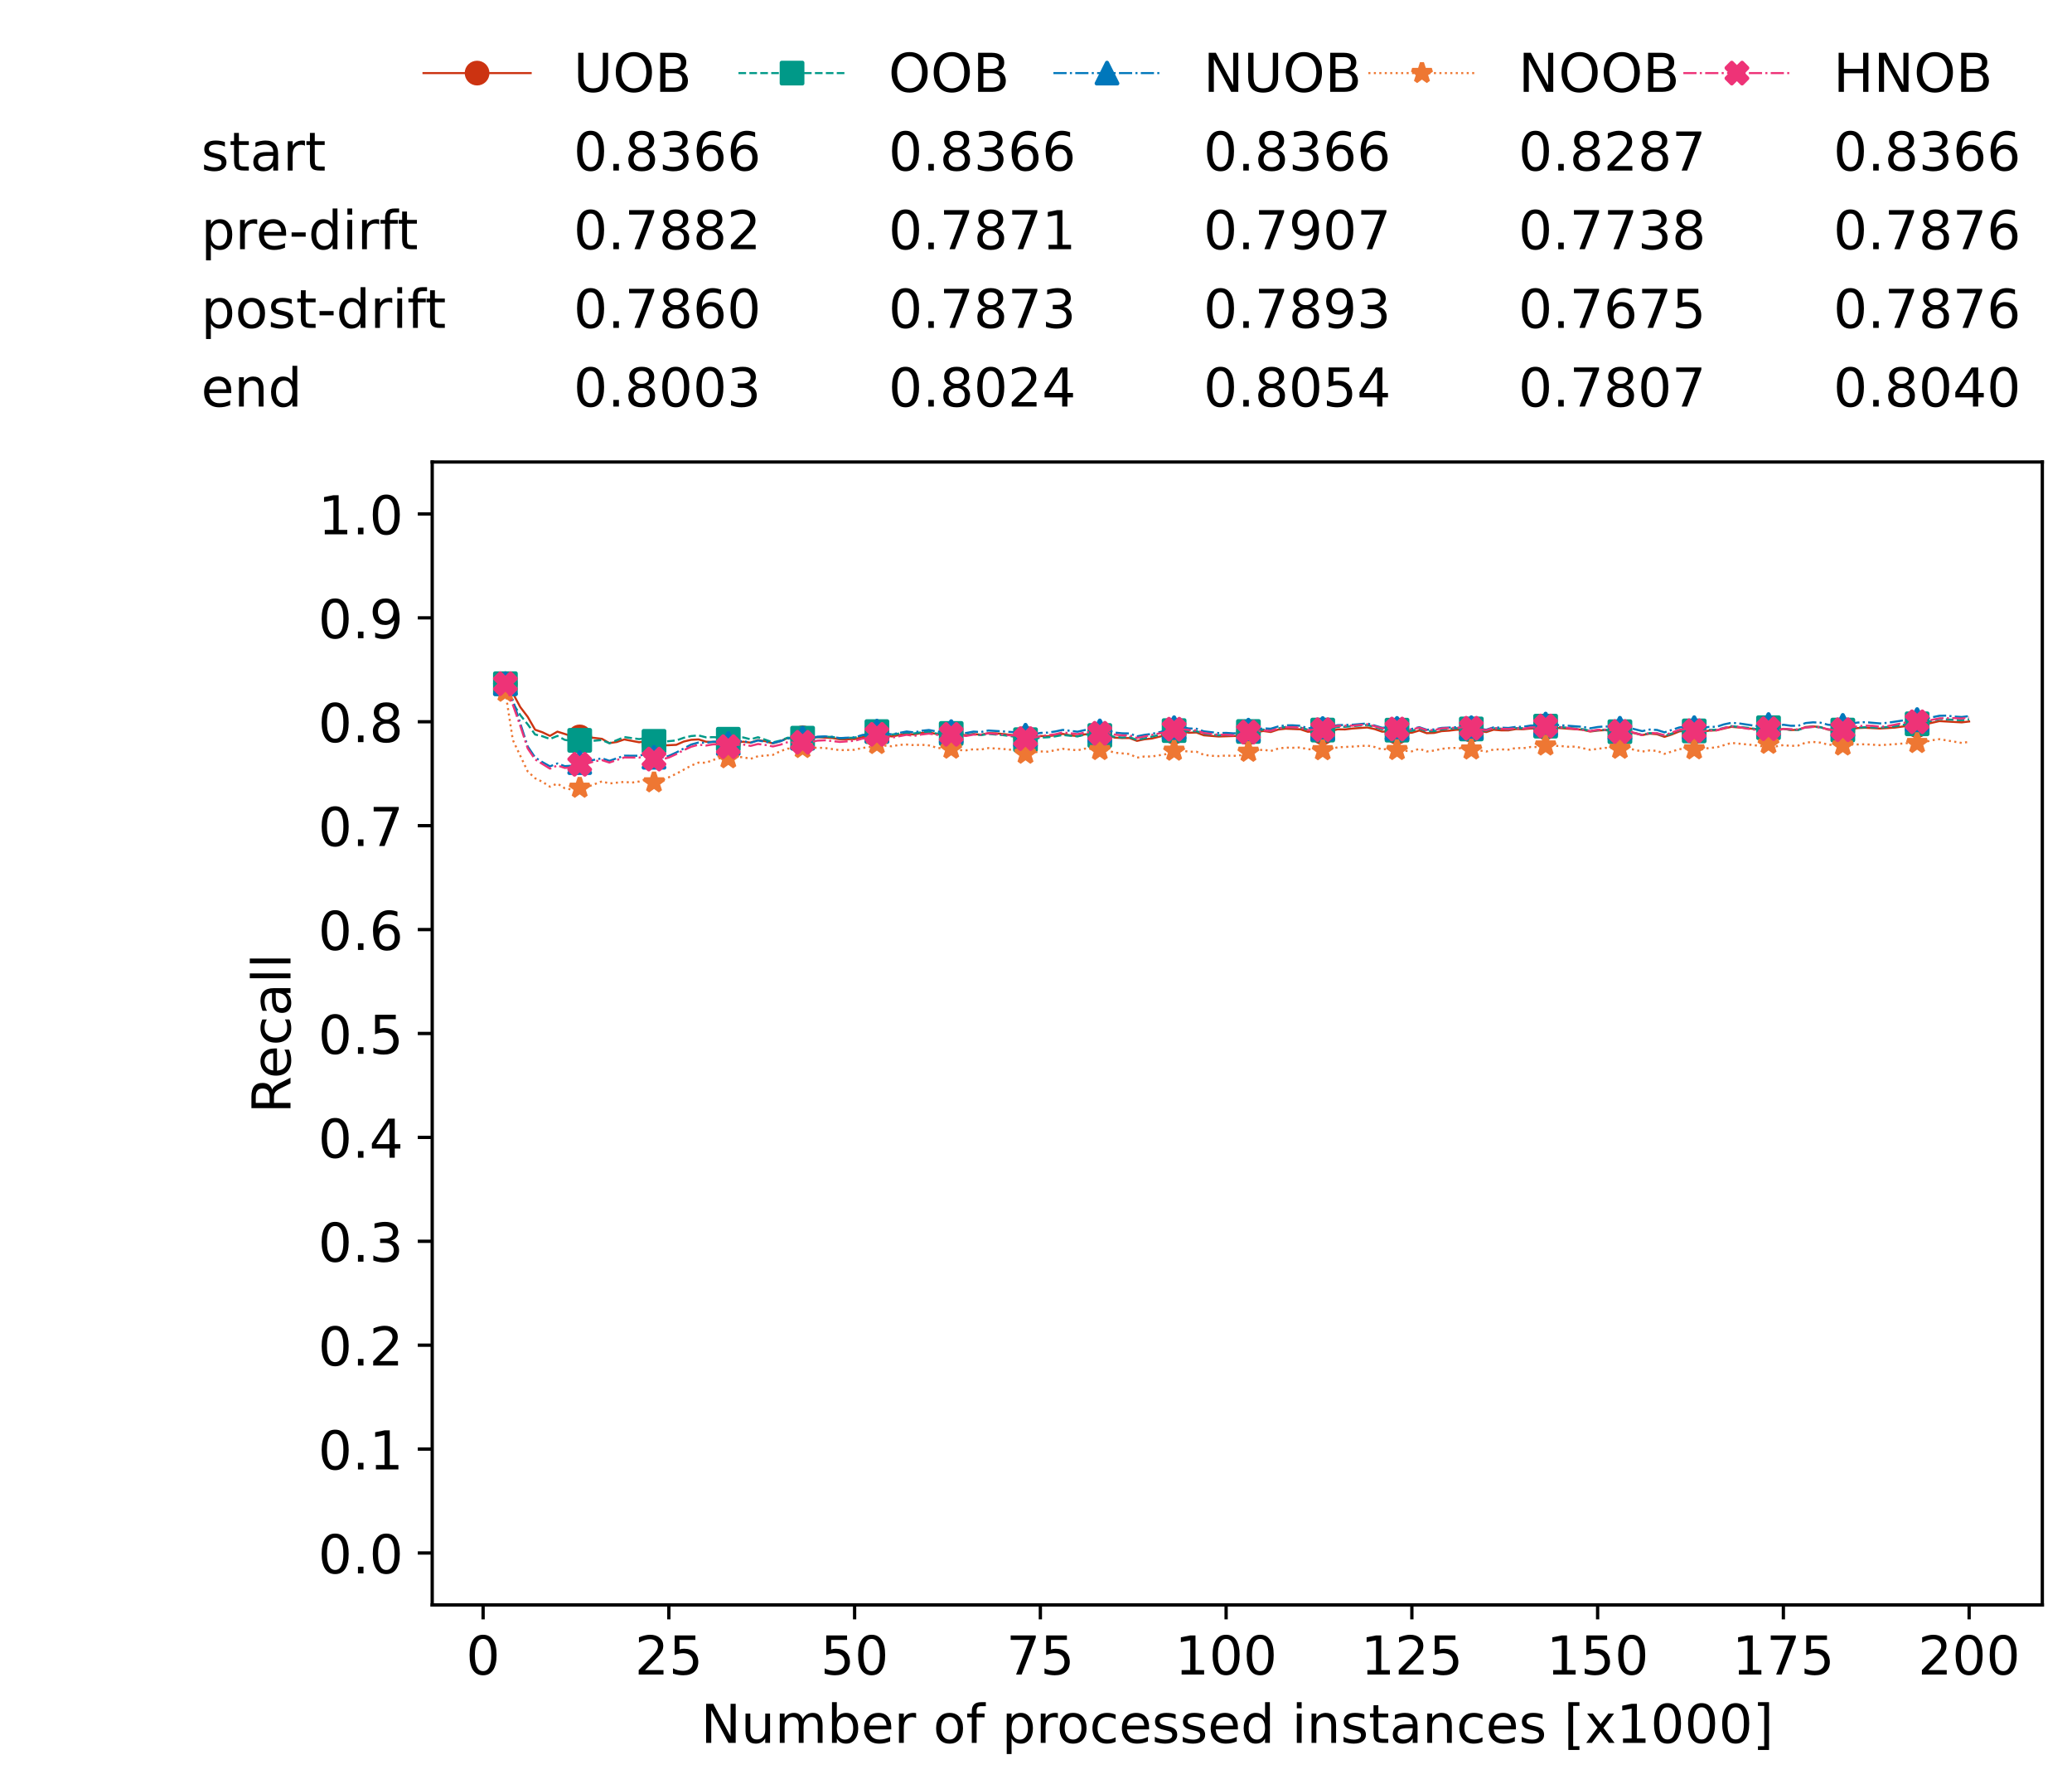 <?xml version="1.0" encoding="utf-8" standalone="no"?>
<!DOCTYPE svg PUBLIC "-//W3C//DTD SVG 1.1//EN"
  "http://www.w3.org/Graphics/SVG/1.1/DTD/svg11.dtd">
<!-- Created with matplotlib (https://matplotlib.org/) -->
<svg height="432.615pt" version="1.1" viewBox="0 0 502.65 432.615" width="502.65pt" xmlns="http://www.w3.org/2000/svg" xmlns:xlink="http://www.w3.org/1999/xlink">
 <defs>
  <style type="text/css">*{stroke-linecap:butt;stroke-linejoin:round;}</style>
 </defs>
 <g id="figure_1">
  <g id="patch_1">
   <path d="M 0 432.615 
L 502.65 432.615 
L 502.65 0 
L 0 0 
z
" style="fill:#ffffff;"/>
  </g>
  <g id="axes_1">
   <g id="patch_2">
    <path d="M 104.85 389.252 
L 495.45 389.252 
L 495.45 112.052 
L 104.85 112.052 
z
" style="fill:#ffffff;"/>
   </g>
   <g id="matplotlib.axis_1">
    <g id="xtick_1">
     <g id="line2d_1">
      <defs>
       <path d="M 0 0 
L 0 3.5 
" id="ma825f53239" style="stroke:#000000;stroke-width:0.8;"/>
      </defs>
      <g>
       <use style="stroke:#000000;stroke-width:0.8;" x="117.197" xlink:href="#ma825f53239" y="389.252"/>
      </g>
     </g>
     <g id="text_1">
      <!-- 0 -->
      <g transform="translate(113.061 406.13)scale(0.13 -0.13)">
       <defs>
        <path d="M 31.781 66.406 
Q 24.172 66.406 20.328 58.906 
Q 16.5 51.422 16.5 36.375 
Q 16.5 21.391 20.328 13.891 
Q 24.172 6.391 31.781 6.391 
Q 39.453 6.391 43.281 13.891 
Q 47.125 21.391 47.125 36.375 
Q 47.125 51.422 43.281 58.906 
Q 39.453 66.406 31.781 66.406 
z
M 31.781 74.219 
Q 44.047 74.219 50.516 64.516 
Q 56.984 54.828 56.984 36.375 
Q 56.984 17.969 50.516 8.266 
Q 44.047 -1.422 31.781 -1.422 
Q 19.531 -1.422 13.062 8.266 
Q 6.594 17.969 6.594 36.375 
Q 6.594 54.828 13.062 64.516 
Q 19.531 74.219 31.781 74.219 
z
" id="DejaVuSans-48"/>
       </defs>
       <use xlink:href="#DejaVuSans-48"/>
      </g>
     </g>
    </g>
    <g id="xtick_2">
     <g id="line2d_2">
      <g>
       <use style="stroke:#000000;stroke-width:0.8;" x="162.259" xlink:href="#ma825f53239" y="389.252"/>
      </g>
     </g>
     <g id="text_2">
      <!-- 25 -->
      <g transform="translate(153.988 406.13)scale(0.13 -0.13)">
       <defs>
        <path d="M 19.188 8.297 
L 53.609 8.297 
L 53.609 0 
L 7.328 0 
L 7.328 8.297 
Q 12.938 14.109 22.625 23.891 
Q 32.328 33.688 34.812 36.531 
Q 39.547 41.844 41.422 45.531 
Q 43.312 49.219 43.312 52.781 
Q 43.312 58.594 39.234 62.25 
Q 35.156 65.922 28.609 65.922 
Q 23.969 65.922 18.812 64.312 
Q 13.672 62.703 7.812 59.422 
L 7.812 69.391 
Q 13.766 71.781 18.938 73 
Q 24.125 74.219 28.422 74.219 
Q 39.75 74.219 46.484 68.547 
Q 53.219 62.891 53.219 53.422 
Q 53.219 48.922 51.531 44.891 
Q 49.859 40.875 45.406 35.406 
Q 44.188 33.984 37.641 27.219 
Q 31.109 20.453 19.188 8.297 
z
" id="DejaVuSans-50"/>
        <path d="M 10.797 72.906 
L 49.516 72.906 
L 49.516 64.594 
L 19.828 64.594 
L 19.828 46.734 
Q 21.969 47.469 24.109 47.828 
Q 26.266 48.188 28.422 48.188 
Q 40.625 48.188 47.75 41.5 
Q 54.891 34.812 54.891 23.391 
Q 54.891 11.625 47.562 5.094 
Q 40.234 -1.422 26.906 -1.422 
Q 22.312 -1.422 17.547 -0.641 
Q 12.797 0.141 7.719 1.703 
L 7.719 11.625 
Q 12.109 9.234 16.797 8.062 
Q 21.484 6.891 26.703 6.891 
Q 35.156 6.891 40.078 11.328 
Q 45.016 15.766 45.016 23.391 
Q 45.016 31 40.078 35.438 
Q 35.156 39.891 26.703 39.891 
Q 22.75 39.891 18.812 39.016 
Q 14.891 38.141 10.797 36.281 
z
" id="DejaVuSans-53"/>
       </defs>
       <use xlink:href="#DejaVuSans-50"/>
       <use x="63.623" xlink:href="#DejaVuSans-53"/>
      </g>
     </g>
    </g>
    <g id="xtick_3">
     <g id="line2d_3">
      <g>
       <use style="stroke:#000000;stroke-width:0.8;" x="207.322" xlink:href="#ma825f53239" y="389.252"/>
      </g>
     </g>
     <g id="text_3">
      <!-- 50 -->
      <g transform="translate(199.05 406.13)scale(0.13 -0.13)">
       <use xlink:href="#DejaVuSans-53"/>
       <use x="63.623" xlink:href="#DejaVuSans-48"/>
      </g>
     </g>
    </g>
    <g id="xtick_4">
     <g id="line2d_4">
      <g>
       <use style="stroke:#000000;stroke-width:0.8;" x="252.384" xlink:href="#ma825f53239" y="389.252"/>
      </g>
     </g>
     <g id="text_4">
      <!-- 75 -->
      <g transform="translate(244.113 406.13)scale(0.13 -0.13)">
       <defs>
        <path d="M 8.203 72.906 
L 55.078 72.906 
L 55.078 68.703 
L 28.609 0 
L 18.312 0 
L 43.219 64.594 
L 8.203 64.594 
z
" id="DejaVuSans-55"/>
       </defs>
       <use xlink:href="#DejaVuSans-55"/>
       <use x="63.623" xlink:href="#DejaVuSans-53"/>
      </g>
     </g>
    </g>
    <g id="xtick_5">
     <g id="line2d_5">
      <g>
       <use style="stroke:#000000;stroke-width:0.8;" x="297.446" xlink:href="#ma825f53239" y="389.252"/>
      </g>
     </g>
     <g id="text_5">
      <!-- 100 -->
      <g transform="translate(285.039 406.13)scale(0.13 -0.13)">
       <defs>
        <path d="M 12.406 8.297 
L 28.516 8.297 
L 28.516 63.922 
L 10.984 60.406 
L 10.984 69.391 
L 28.422 72.906 
L 38.281 72.906 
L 38.281 8.297 
L 54.391 8.297 
L 54.391 0 
L 12.406 0 
z
" id="DejaVuSans-49"/>
       </defs>
       <use xlink:href="#DejaVuSans-49"/>
       <use x="63.623" xlink:href="#DejaVuSans-48"/>
       <use x="127.246" xlink:href="#DejaVuSans-48"/>
      </g>
     </g>
    </g>
    <g id="xtick_6">
     <g id="line2d_6">
      <g>
       <use style="stroke:#000000;stroke-width:0.8;" x="342.509" xlink:href="#ma825f53239" y="389.252"/>
      </g>
     </g>
     <g id="text_6">
      <!-- 125 -->
      <g transform="translate(330.102 406.13)scale(0.13 -0.13)">
       <use xlink:href="#DejaVuSans-49"/>
       <use x="63.623" xlink:href="#DejaVuSans-50"/>
       <use x="127.246" xlink:href="#DejaVuSans-53"/>
      </g>
     </g>
    </g>
    <g id="xtick_7">
     <g id="line2d_7">
      <g>
       <use style="stroke:#000000;stroke-width:0.8;" x="387.571" xlink:href="#ma825f53239" y="389.252"/>
      </g>
     </g>
     <g id="text_7">
      <!-- 150 -->
      <g transform="translate(375.164 406.13)scale(0.13 -0.13)">
       <use xlink:href="#DejaVuSans-49"/>
       <use x="63.623" xlink:href="#DejaVuSans-53"/>
       <use x="127.246" xlink:href="#DejaVuSans-48"/>
      </g>
     </g>
    </g>
    <g id="xtick_8">
     <g id="line2d_8">
      <g>
       <use style="stroke:#000000;stroke-width:0.8;" x="432.633" xlink:href="#ma825f53239" y="389.252"/>
      </g>
     </g>
     <g id="text_8">
      <!-- 175 -->
      <g transform="translate(420.226 406.13)scale(0.13 -0.13)">
       <use xlink:href="#DejaVuSans-49"/>
       <use x="63.623" xlink:href="#DejaVuSans-55"/>
       <use x="127.246" xlink:href="#DejaVuSans-53"/>
      </g>
     </g>
    </g>
    <g id="xtick_9">
     <g id="line2d_9">
      <g>
       <use style="stroke:#000000;stroke-width:0.8;" x="477.695" xlink:href="#ma825f53239" y="389.252"/>
      </g>
     </g>
     <g id="text_9">
      <!-- 200 -->
      <g transform="translate(465.289 406.13)scale(0.13 -0.13)">
       <use xlink:href="#DejaVuSans-50"/>
       <use x="63.623" xlink:href="#DejaVuSans-48"/>
       <use x="127.246" xlink:href="#DejaVuSans-48"/>
      </g>
     </g>
    </g>
    <g id="text_10">
     <!-- Number of processed instances [x1000] -->
     <g transform="translate(170.025 422.711)scale(0.13 -0.13)">
      <defs>
       <path d="M 9.812 72.906 
L 23.094 72.906 
L 55.422 11.922 
L 55.422 72.906 
L 64.984 72.906 
L 64.984 0 
L 51.703 0 
L 19.391 60.984 
L 19.391 0 
L 9.812 0 
z
" id="DejaVuSans-78"/>
       <path d="M 8.5 21.578 
L 8.5 54.688 
L 17.484 54.688 
L 17.484 21.922 
Q 17.484 14.156 20.5 10.266 
Q 23.531 6.391 29.594 6.391 
Q 36.859 6.391 41.078 11.031 
Q 45.312 15.672 45.312 23.688 
L 45.312 54.688 
L 54.297 54.688 
L 54.297 0 
L 45.312 0 
L 45.312 8.406 
Q 42.047 3.422 37.719 1 
Q 33.406 -1.422 27.688 -1.422 
Q 18.266 -1.422 13.375 4.438 
Q 8.5 10.297 8.5 21.578 
z
M 31.109 56 
z
" id="DejaVuSans-117"/>
       <path d="M 52 44.188 
Q 55.375 50.25 60.062 53.125 
Q 64.75 56 71.094 56 
Q 79.641 56 84.281 50.016 
Q 88.922 44.047 88.922 33.016 
L 88.922 0 
L 79.891 0 
L 79.891 32.719 
Q 79.891 40.578 77.094 44.375 
Q 74.312 48.188 68.609 48.188 
Q 61.625 48.188 57.562 43.547 
Q 53.516 38.922 53.516 30.906 
L 53.516 0 
L 44.484 0 
L 44.484 32.719 
Q 44.484 40.625 41.703 44.406 
Q 38.922 48.188 33.109 48.188 
Q 26.219 48.188 22.156 43.531 
Q 18.109 38.875 18.109 30.906 
L 18.109 0 
L 9.078 0 
L 9.078 54.688 
L 18.109 54.688 
L 18.109 46.188 
Q 21.188 51.219 25.484 53.609 
Q 29.781 56 35.688 56 
Q 41.656 56 45.828 52.969 
Q 50 49.953 52 44.188 
z
" id="DejaVuSans-109"/>
       <path d="M 48.688 27.297 
Q 48.688 37.203 44.609 42.844 
Q 40.531 48.484 33.406 48.484 
Q 26.266 48.484 22.188 42.844 
Q 18.109 37.203 18.109 27.297 
Q 18.109 17.391 22.188 11.75 
Q 26.266 6.109 33.406 6.109 
Q 40.531 6.109 44.609 11.75 
Q 48.688 17.391 48.688 27.297 
z
M 18.109 46.391 
Q 20.953 51.266 25.266 53.625 
Q 29.594 56 35.594 56 
Q 45.562 56 51.781 48.094 
Q 58.016 40.188 58.016 27.297 
Q 58.016 14.406 51.781 6.484 
Q 45.562 -1.422 35.594 -1.422 
Q 29.594 -1.422 25.266 0.953 
Q 20.953 3.328 18.109 8.203 
L 18.109 0 
L 9.078 0 
L 9.078 75.984 
L 18.109 75.984 
z
" id="DejaVuSans-98"/>
       <path d="M 56.203 29.594 
L 56.203 25.203 
L 14.891 25.203 
Q 15.484 15.922 20.484 11.062 
Q 25.484 6.203 34.422 6.203 
Q 39.594 6.203 44.453 7.469 
Q 49.312 8.734 54.109 11.281 
L 54.109 2.781 
Q 49.266 0.734 44.188 -0.344 
Q 39.109 -1.422 33.891 -1.422 
Q 20.797 -1.422 13.156 6.188 
Q 5.516 13.812 5.516 26.812 
Q 5.516 40.234 12.766 48.109 
Q 20.016 56 32.328 56 
Q 43.359 56 49.781 48.891 
Q 56.203 41.797 56.203 29.594 
z
M 47.219 32.234 
Q 47.125 39.594 43.094 43.984 
Q 39.062 48.391 32.422 48.391 
Q 24.906 48.391 20.391 44.141 
Q 15.875 39.891 15.188 32.172 
z
" id="DejaVuSans-101"/>
       <path d="M 41.109 46.297 
Q 39.594 47.172 37.812 47.578 
Q 36.031 48 33.891 48 
Q 26.266 48 22.188 43.047 
Q 18.109 38.094 18.109 28.812 
L 18.109 0 
L 9.078 0 
L 9.078 54.688 
L 18.109 54.688 
L 18.109 46.188 
Q 20.953 51.172 25.484 53.578 
Q 30.031 56 36.531 56 
Q 37.453 56 38.578 55.875 
Q 39.703 55.766 41.062 55.516 
z
" id="DejaVuSans-114"/>
       <path id="DejaVuSans-32"/>
       <path d="M 30.609 48.391 
Q 23.391 48.391 19.188 42.75 
Q 14.984 37.109 14.984 27.297 
Q 14.984 17.484 19.156 11.844 
Q 23.344 6.203 30.609 6.203 
Q 37.797 6.203 41.984 11.859 
Q 46.188 17.531 46.188 27.297 
Q 46.188 37.016 41.984 42.703 
Q 37.797 48.391 30.609 48.391 
z
M 30.609 56 
Q 42.328 56 49.016 48.375 
Q 55.719 40.766 55.719 27.297 
Q 55.719 13.875 49.016 6.219 
Q 42.328 -1.422 30.609 -1.422 
Q 18.844 -1.422 12.172 6.219 
Q 5.516 13.875 5.516 27.297 
Q 5.516 40.766 12.172 48.375 
Q 18.844 56 30.609 56 
z
" id="DejaVuSans-111"/>
       <path d="M 37.109 75.984 
L 37.109 68.5 
L 28.516 68.5 
Q 23.688 68.5 21.797 66.547 
Q 19.922 64.594 19.922 59.516 
L 19.922 54.688 
L 34.719 54.688 
L 34.719 47.703 
L 19.922 47.703 
L 19.922 0 
L 10.891 0 
L 10.891 47.703 
L 2.297 47.703 
L 2.297 54.688 
L 10.891 54.688 
L 10.891 58.5 
Q 10.891 67.625 15.141 71.797 
Q 19.391 75.984 28.609 75.984 
z
" id="DejaVuSans-102"/>
       <path d="M 18.109 8.203 
L 18.109 -20.797 
L 9.078 -20.797 
L 9.078 54.688 
L 18.109 54.688 
L 18.109 46.391 
Q 20.953 51.266 25.266 53.625 
Q 29.594 56 35.594 56 
Q 45.562 56 51.781 48.094 
Q 58.016 40.188 58.016 27.297 
Q 58.016 14.406 51.781 6.484 
Q 45.562 -1.422 35.594 -1.422 
Q 29.594 -1.422 25.266 0.953 
Q 20.953 3.328 18.109 8.203 
z
M 48.688 27.297 
Q 48.688 37.203 44.609 42.844 
Q 40.531 48.484 33.406 48.484 
Q 26.266 48.484 22.188 42.844 
Q 18.109 37.203 18.109 27.297 
Q 18.109 17.391 22.188 11.75 
Q 26.266 6.109 33.406 6.109 
Q 40.531 6.109 44.609 11.75 
Q 48.688 17.391 48.688 27.297 
z
" id="DejaVuSans-112"/>
       <path d="M 48.781 52.594 
L 48.781 44.188 
Q 44.969 46.297 41.141 47.344 
Q 37.312 48.391 33.406 48.391 
Q 24.656 48.391 19.812 42.844 
Q 14.984 37.312 14.984 27.297 
Q 14.984 17.281 19.812 11.734 
Q 24.656 6.203 33.406 6.203 
Q 37.312 6.203 41.141 7.25 
Q 44.969 8.297 48.781 10.406 
L 48.781 2.094 
Q 45.016 0.344 40.984 -0.531 
Q 36.969 -1.422 32.422 -1.422 
Q 20.062 -1.422 12.781 6.344 
Q 5.516 14.109 5.516 27.297 
Q 5.516 40.672 12.859 48.328 
Q 20.219 56 33.016 56 
Q 37.156 56 41.109 55.141 
Q 45.062 54.297 48.781 52.594 
z
" id="DejaVuSans-99"/>
       <path d="M 44.281 53.078 
L 44.281 44.578 
Q 40.484 46.531 36.375 47.5 
Q 32.281 48.484 27.875 48.484 
Q 21.188 48.484 17.844 46.438 
Q 14.5 44.391 14.5 40.281 
Q 14.5 37.156 16.891 35.375 
Q 19.281 33.594 26.516 31.984 
L 29.594 31.297 
Q 39.156 29.25 43.188 25.516 
Q 47.219 21.781 47.219 15.094 
Q 47.219 7.469 41.188 3.016 
Q 35.156 -1.422 24.609 -1.422 
Q 20.219 -1.422 15.453 -0.562 
Q 10.688 0.297 5.422 2 
L 5.422 11.281 
Q 10.406 8.688 15.234 7.391 
Q 20.062 6.109 24.812 6.109 
Q 31.156 6.109 34.562 8.281 
Q 37.984 10.453 37.984 14.406 
Q 37.984 18.062 35.516 20.016 
Q 33.062 21.969 24.703 23.781 
L 21.578 24.516 
Q 13.234 26.266 9.516 29.906 
Q 5.812 33.547 5.812 39.891 
Q 5.812 47.609 11.281 51.797 
Q 16.75 56 26.812 56 
Q 31.781 56 36.172 55.266 
Q 40.578 54.547 44.281 53.078 
z
" id="DejaVuSans-115"/>
       <path d="M 45.406 46.391 
L 45.406 75.984 
L 54.391 75.984 
L 54.391 0 
L 45.406 0 
L 45.406 8.203 
Q 42.578 3.328 38.25 0.953 
Q 33.938 -1.422 27.875 -1.422 
Q 17.969 -1.422 11.734 6.484 
Q 5.516 14.406 5.516 27.297 
Q 5.516 40.188 11.734 48.094 
Q 17.969 56 27.875 56 
Q 33.938 56 38.25 53.625 
Q 42.578 51.266 45.406 46.391 
z
M 14.797 27.297 
Q 14.797 17.391 18.875 11.75 
Q 22.953 6.109 30.078 6.109 
Q 37.203 6.109 41.297 11.75 
Q 45.406 17.391 45.406 27.297 
Q 45.406 37.203 41.297 42.844 
Q 37.203 48.484 30.078 48.484 
Q 22.953 48.484 18.875 42.844 
Q 14.797 37.203 14.797 27.297 
z
" id="DejaVuSans-100"/>
       <path d="M 9.422 54.688 
L 18.406 54.688 
L 18.406 0 
L 9.422 0 
z
M 9.422 75.984 
L 18.406 75.984 
L 18.406 64.594 
L 9.422 64.594 
z
" id="DejaVuSans-105"/>
       <path d="M 54.891 33.016 
L 54.891 0 
L 45.906 0 
L 45.906 32.719 
Q 45.906 40.484 42.875 44.328 
Q 39.844 48.188 33.797 48.188 
Q 26.516 48.188 22.312 43.547 
Q 18.109 38.922 18.109 30.906 
L 18.109 0 
L 9.078 0 
L 9.078 54.688 
L 18.109 54.688 
L 18.109 46.188 
Q 21.344 51.125 25.703 53.562 
Q 30.078 56 35.797 56 
Q 45.219 56 50.047 50.172 
Q 54.891 44.344 54.891 33.016 
z
" id="DejaVuSans-110"/>
       <path d="M 18.312 70.219 
L 18.312 54.688 
L 36.812 54.688 
L 36.812 47.703 
L 18.312 47.703 
L 18.312 18.016 
Q 18.312 11.328 20.141 9.422 
Q 21.969 7.516 27.594 7.516 
L 36.812 7.516 
L 36.812 0 
L 27.594 0 
Q 17.188 0 13.234 3.875 
Q 9.281 7.766 9.281 18.016 
L 9.281 47.703 
L 2.688 47.703 
L 2.688 54.688 
L 9.281 54.688 
L 9.281 70.219 
z
" id="DejaVuSans-116"/>
       <path d="M 34.281 27.484 
Q 23.391 27.484 19.188 25 
Q 14.984 22.516 14.984 16.5 
Q 14.984 11.719 18.141 8.906 
Q 21.297 6.109 26.703 6.109 
Q 34.188 6.109 38.703 11.406 
Q 43.219 16.703 43.219 25.484 
L 43.219 27.484 
z
M 52.203 31.203 
L 52.203 0 
L 43.219 0 
L 43.219 8.297 
Q 40.141 3.328 35.547 0.953 
Q 30.953 -1.422 24.312 -1.422 
Q 15.922 -1.422 10.953 3.297 
Q 6 8.016 6 15.922 
Q 6 25.141 12.172 29.828 
Q 18.359 34.516 30.609 34.516 
L 43.219 34.516 
L 43.219 35.406 
Q 43.219 41.609 39.141 45 
Q 35.062 48.391 27.688 48.391 
Q 23 48.391 18.547 47.266 
Q 14.109 46.141 10.016 43.891 
L 10.016 52.203 
Q 14.938 54.109 19.578 55.047 
Q 24.219 56 28.609 56 
Q 40.484 56 46.344 49.844 
Q 52.203 43.703 52.203 31.203 
z
" id="DejaVuSans-97"/>
       <path d="M 8.594 75.984 
L 29.297 75.984 
L 29.297 69 
L 17.578 69 
L 17.578 -6.203 
L 29.297 -6.203 
L 29.297 -13.188 
L 8.594 -13.188 
z
" id="DejaVuSans-91"/>
       <path d="M 54.891 54.688 
L 35.109 28.078 
L 55.906 0 
L 45.312 0 
L 29.391 21.484 
L 13.484 0 
L 2.875 0 
L 24.125 28.609 
L 4.688 54.688 
L 15.281 54.688 
L 29.781 35.203 
L 44.281 54.688 
z
" id="DejaVuSans-120"/>
       <path d="M 30.422 75.984 
L 30.422 -13.188 
L 9.719 -13.188 
L 9.719 -6.203 
L 21.391 -6.203 
L 21.391 69 
L 9.719 69 
L 9.719 75.984 
z
" id="DejaVuSans-93"/>
      </defs>
      <use xlink:href="#DejaVuSans-78"/>
      <use x="74.805" xlink:href="#DejaVuSans-117"/>
      <use x="138.184" xlink:href="#DejaVuSans-109"/>
      <use x="235.596" xlink:href="#DejaVuSans-98"/>
      <use x="299.072" xlink:href="#DejaVuSans-101"/>
      <use x="360.596" xlink:href="#DejaVuSans-114"/>
      <use x="401.709" xlink:href="#DejaVuSans-32"/>
      <use x="433.496" xlink:href="#DejaVuSans-111"/>
      <use x="494.678" xlink:href="#DejaVuSans-102"/>
      <use x="529.883" xlink:href="#DejaVuSans-32"/>
      <use x="561.67" xlink:href="#DejaVuSans-112"/>
      <use x="625.146" xlink:href="#DejaVuSans-114"/>
      <use x="664.01" xlink:href="#DejaVuSans-111"/>
      <use x="725.191" xlink:href="#DejaVuSans-99"/>
      <use x="780.172" xlink:href="#DejaVuSans-101"/>
      <use x="841.695" xlink:href="#DejaVuSans-115"/>
      <use x="893.795" xlink:href="#DejaVuSans-115"/>
      <use x="945.895" xlink:href="#DejaVuSans-101"/>
      <use x="1007.418" xlink:href="#DejaVuSans-100"/>
      <use x="1070.895" xlink:href="#DejaVuSans-32"/>
      <use x="1102.682" xlink:href="#DejaVuSans-105"/>
      <use x="1130.465" xlink:href="#DejaVuSans-110"/>
      <use x="1193.844" xlink:href="#DejaVuSans-115"/>
      <use x="1245.943" xlink:href="#DejaVuSans-116"/>
      <use x="1285.152" xlink:href="#DejaVuSans-97"/>
      <use x="1346.432" xlink:href="#DejaVuSans-110"/>
      <use x="1409.811" xlink:href="#DejaVuSans-99"/>
      <use x="1464.791" xlink:href="#DejaVuSans-101"/>
      <use x="1526.314" xlink:href="#DejaVuSans-115"/>
      <use x="1578.414" xlink:href="#DejaVuSans-32"/>
      <use x="1610.201" xlink:href="#DejaVuSans-91"/>
      <use x="1649.215" xlink:href="#DejaVuSans-120"/>
      <use x="1708.395" xlink:href="#DejaVuSans-49"/>
      <use x="1772.018" xlink:href="#DejaVuSans-48"/>
      <use x="1835.641" xlink:href="#DejaVuSans-48"/>
      <use x="1899.264" xlink:href="#DejaVuSans-48"/>
      <use x="1962.887" xlink:href="#DejaVuSans-93"/>
     </g>
    </g>
   </g>
   <g id="matplotlib.axis_2">
    <g id="ytick_1">
     <g id="line2d_10">
      <defs>
       <path d="M 0 0 
L -3.5 0 
" id="m310b13e2bc" style="stroke:#000000;stroke-width:0.8;"/>
      </defs>
      <g>
       <use style="stroke:#000000;stroke-width:0.8;" x="104.85" xlink:href="#m310b13e2bc" y="376.652"/>
      </g>
     </g>
     <g id="text_11">
      <!-- 0.0 -->
      <g transform="translate(77.176 381.591)scale(0.13 -0.13)">
       <defs>
        <path d="M 10.688 12.406 
L 21 12.406 
L 21 0 
L 10.688 0 
z
" id="DejaVuSans-46"/>
       </defs>
       <use xlink:href="#DejaVuSans-48"/>
       <use x="63.623" xlink:href="#DejaVuSans-46"/>
       <use x="95.41" xlink:href="#DejaVuSans-48"/>
      </g>
     </g>
    </g>
    <g id="ytick_2">
     <g id="line2d_11">
      <g>
       <use style="stroke:#000000;stroke-width:0.8;" x="104.85" xlink:href="#m310b13e2bc" y="351.452"/>
      </g>
     </g>
     <g id="text_12">
      <!-- 0.1 -->
      <g transform="translate(77.176 356.391)scale(0.13 -0.13)">
       <use xlink:href="#DejaVuSans-48"/>
       <use x="63.623" xlink:href="#DejaVuSans-46"/>
       <use x="95.41" xlink:href="#DejaVuSans-49"/>
      </g>
     </g>
    </g>
    <g id="ytick_3">
     <g id="line2d_12">
      <g>
       <use style="stroke:#000000;stroke-width:0.8;" x="104.85" xlink:href="#m310b13e2bc" y="326.252"/>
      </g>
     </g>
     <g id="text_13">
      <!-- 0.2 -->
      <g transform="translate(77.176 331.191)scale(0.13 -0.13)">
       <use xlink:href="#DejaVuSans-48"/>
       <use x="63.623" xlink:href="#DejaVuSans-46"/>
       <use x="95.41" xlink:href="#DejaVuSans-50"/>
      </g>
     </g>
    </g>
    <g id="ytick_4">
     <g id="line2d_13">
      <g>
       <use style="stroke:#000000;stroke-width:0.8;" x="104.85" xlink:href="#m310b13e2bc" y="301.052"/>
      </g>
     </g>
     <g id="text_14">
      <!-- 0.3 -->
      <g transform="translate(77.176 305.991)scale(0.13 -0.13)">
       <defs>
        <path d="M 40.578 39.312 
Q 47.656 37.797 51.625 33 
Q 55.609 28.219 55.609 21.188 
Q 55.609 10.406 48.188 4.484 
Q 40.766 -1.422 27.094 -1.422 
Q 22.516 -1.422 17.656 -0.516 
Q 12.797 0.391 7.625 2.203 
L 7.625 11.719 
Q 11.719 9.328 16.594 8.109 
Q 21.484 6.891 26.812 6.891 
Q 36.078 6.891 40.938 10.547 
Q 45.797 14.203 45.797 21.188 
Q 45.797 27.641 41.281 31.266 
Q 36.766 34.906 28.719 34.906 
L 20.219 34.906 
L 20.219 43.016 
L 29.109 43.016 
Q 36.375 43.016 40.234 45.922 
Q 44.094 48.828 44.094 54.297 
Q 44.094 59.906 40.109 62.906 
Q 36.141 65.922 28.719 65.922 
Q 24.656 65.922 20.016 65.031 
Q 15.375 64.156 9.812 62.312 
L 9.812 71.094 
Q 15.438 72.656 20.344 73.438 
Q 25.25 74.219 29.594 74.219 
Q 40.828 74.219 47.359 69.109 
Q 53.906 64.016 53.906 55.328 
Q 53.906 49.266 50.438 45.094 
Q 46.969 40.922 40.578 39.312 
z
" id="DejaVuSans-51"/>
       </defs>
       <use xlink:href="#DejaVuSans-48"/>
       <use x="63.623" xlink:href="#DejaVuSans-46"/>
       <use x="95.41" xlink:href="#DejaVuSans-51"/>
      </g>
     </g>
    </g>
    <g id="ytick_5">
     <g id="line2d_14">
      <g>
       <use style="stroke:#000000;stroke-width:0.8;" x="104.85" xlink:href="#m310b13e2bc" y="275.852"/>
      </g>
     </g>
     <g id="text_15">
      <!-- 0.4 -->
      <g transform="translate(77.176 280.791)scale(0.13 -0.13)">
       <defs>
        <path d="M 37.797 64.312 
L 12.891 25.391 
L 37.797 25.391 
z
M 35.203 72.906 
L 47.609 72.906 
L 47.609 25.391 
L 58.016 25.391 
L 58.016 17.188 
L 47.609 17.188 
L 47.609 0 
L 37.797 0 
L 37.797 17.188 
L 4.891 17.188 
L 4.891 26.703 
z
" id="DejaVuSans-52"/>
       </defs>
       <use xlink:href="#DejaVuSans-48"/>
       <use x="63.623" xlink:href="#DejaVuSans-46"/>
       <use x="95.41" xlink:href="#DejaVuSans-52"/>
      </g>
     </g>
    </g>
    <g id="ytick_6">
     <g id="line2d_15">
      <g>
       <use style="stroke:#000000;stroke-width:0.8;" x="104.85" xlink:href="#m310b13e2bc" y="250.652"/>
      </g>
     </g>
     <g id="text_16">
      <!-- 0.5 -->
      <g transform="translate(77.176 255.591)scale(0.13 -0.13)">
       <use xlink:href="#DejaVuSans-48"/>
       <use x="63.623" xlink:href="#DejaVuSans-46"/>
       <use x="95.41" xlink:href="#DejaVuSans-53"/>
      </g>
     </g>
    </g>
    <g id="ytick_7">
     <g id="line2d_16">
      <g>
       <use style="stroke:#000000;stroke-width:0.8;" x="104.85" xlink:href="#m310b13e2bc" y="225.452"/>
      </g>
     </g>
     <g id="text_17">
      <!-- 0.6 -->
      <g transform="translate(77.176 230.391)scale(0.13 -0.13)">
       <defs>
        <path d="M 33.016 40.375 
Q 26.375 40.375 22.484 35.828 
Q 18.609 31.297 18.609 23.391 
Q 18.609 15.531 22.484 10.953 
Q 26.375 6.391 33.016 6.391 
Q 39.656 6.391 43.531 10.953 
Q 47.406 15.531 47.406 23.391 
Q 47.406 31.297 43.531 35.828 
Q 39.656 40.375 33.016 40.375 
z
M 52.594 71.297 
L 52.594 62.312 
Q 48.875 64.062 45.094 64.984 
Q 41.312 65.922 37.594 65.922 
Q 27.828 65.922 22.672 59.328 
Q 17.531 52.734 16.797 39.406 
Q 19.672 43.656 24.016 45.922 
Q 28.375 48.188 33.594 48.188 
Q 44.578 48.188 50.953 41.516 
Q 57.328 34.859 57.328 23.391 
Q 57.328 12.156 50.688 5.359 
Q 44.047 -1.422 33.016 -1.422 
Q 20.359 -1.422 13.672 8.266 
Q 6.984 17.969 6.984 36.375 
Q 6.984 53.656 15.188 63.938 
Q 23.391 74.219 37.203 74.219 
Q 40.922 74.219 44.703 73.484 
Q 48.484 72.75 52.594 71.297 
z
" id="DejaVuSans-54"/>
       </defs>
       <use xlink:href="#DejaVuSans-48"/>
       <use x="63.623" xlink:href="#DejaVuSans-46"/>
       <use x="95.41" xlink:href="#DejaVuSans-54"/>
      </g>
     </g>
    </g>
    <g id="ytick_8">
     <g id="line2d_17">
      <g>
       <use style="stroke:#000000;stroke-width:0.8;" x="104.85" xlink:href="#m310b13e2bc" y="200.252"/>
      </g>
     </g>
     <g id="text_18">
      <!-- 0.7 -->
      <g transform="translate(77.176 205.191)scale(0.13 -0.13)">
       <use xlink:href="#DejaVuSans-48"/>
       <use x="63.623" xlink:href="#DejaVuSans-46"/>
       <use x="95.41" xlink:href="#DejaVuSans-55"/>
      </g>
     </g>
    </g>
    <g id="ytick_9">
     <g id="line2d_18">
      <g>
       <use style="stroke:#000000;stroke-width:0.8;" x="104.85" xlink:href="#m310b13e2bc" y="175.052"/>
      </g>
     </g>
     <g id="text_19">
      <!-- 0.8 -->
      <g transform="translate(77.176 179.991)scale(0.13 -0.13)">
       <defs>
        <path d="M 31.781 34.625 
Q 24.75 34.625 20.719 30.859 
Q 16.703 27.094 16.703 20.516 
Q 16.703 13.922 20.719 10.156 
Q 24.75 6.391 31.781 6.391 
Q 38.812 6.391 42.859 10.172 
Q 46.922 13.969 46.922 20.516 
Q 46.922 27.094 42.891 30.859 
Q 38.875 34.625 31.781 34.625 
z
M 21.922 38.812 
Q 15.578 40.375 12.031 44.719 
Q 8.5 49.078 8.5 55.328 
Q 8.5 64.062 14.719 69.141 
Q 20.953 74.219 31.781 74.219 
Q 42.672 74.219 48.875 69.141 
Q 55.078 64.062 55.078 55.328 
Q 55.078 49.078 51.531 44.719 
Q 48 40.375 41.703 38.812 
Q 48.828 37.156 52.797 32.312 
Q 56.781 27.484 56.781 20.516 
Q 56.781 9.906 50.312 4.234 
Q 43.844 -1.422 31.781 -1.422 
Q 19.734 -1.422 13.25 4.234 
Q 6.781 9.906 6.781 20.516 
Q 6.781 27.484 10.781 32.312 
Q 14.797 37.156 21.922 38.812 
z
M 18.312 54.391 
Q 18.312 48.734 21.844 45.562 
Q 25.391 42.391 31.781 42.391 
Q 38.141 42.391 41.719 45.562 
Q 45.312 48.734 45.312 54.391 
Q 45.312 60.062 41.719 63.234 
Q 38.141 66.406 31.781 66.406 
Q 25.391 66.406 21.844 63.234 
Q 18.312 60.062 18.312 54.391 
z
" id="DejaVuSans-56"/>
       </defs>
       <use xlink:href="#DejaVuSans-48"/>
       <use x="63.623" xlink:href="#DejaVuSans-46"/>
       <use x="95.41" xlink:href="#DejaVuSans-56"/>
      </g>
     </g>
    </g>
    <g id="ytick_10">
     <g id="line2d_19">
      <g>
       <use style="stroke:#000000;stroke-width:0.8;" x="104.85" xlink:href="#m310b13e2bc" y="149.852"/>
      </g>
     </g>
     <g id="text_20">
      <!-- 0.9 -->
      <g transform="translate(77.176 154.791)scale(0.13 -0.13)">
       <defs>
        <path d="M 10.984 1.516 
L 10.984 10.5 
Q 14.703 8.734 18.5 7.812 
Q 22.312 6.891 25.984 6.891 
Q 35.75 6.891 40.891 13.453 
Q 46.047 20.016 46.781 33.406 
Q 43.953 29.203 39.594 26.953 
Q 35.25 24.703 29.984 24.703 
Q 19.047 24.703 12.672 31.312 
Q 6.297 37.938 6.297 49.422 
Q 6.297 60.641 12.938 67.422 
Q 19.578 74.219 30.609 74.219 
Q 43.266 74.219 49.922 64.516 
Q 56.594 54.828 56.594 36.375 
Q 56.594 19.141 48.406 8.859 
Q 40.234 -1.422 26.422 -1.422 
Q 22.703 -1.422 18.891 -0.688 
Q 15.094 0.047 10.984 1.516 
z
M 30.609 32.422 
Q 37.25 32.422 41.125 36.953 
Q 45.016 41.5 45.016 49.422 
Q 45.016 57.281 41.125 61.844 
Q 37.25 66.406 30.609 66.406 
Q 23.969 66.406 20.094 61.844 
Q 16.219 57.281 16.219 49.422 
Q 16.219 41.5 20.094 36.953 
Q 23.969 32.422 30.609 32.422 
z
" id="DejaVuSans-57"/>
       </defs>
       <use xlink:href="#DejaVuSans-48"/>
       <use x="63.623" xlink:href="#DejaVuSans-46"/>
       <use x="95.41" xlink:href="#DejaVuSans-57"/>
      </g>
     </g>
    </g>
    <g id="ytick_11">
     <g id="line2d_20">
      <g>
       <use style="stroke:#000000;stroke-width:0.8;" x="104.85" xlink:href="#m310b13e2bc" y="124.652"/>
      </g>
     </g>
     <g id="text_21">
      <!-- 1.0 -->
      <g transform="translate(77.176 129.591)scale(0.13 -0.13)">
       <use xlink:href="#DejaVuSans-49"/>
       <use x="63.623" xlink:href="#DejaVuSans-46"/>
       <use x="95.41" xlink:href="#DejaVuSans-48"/>
      </g>
     </g>
    </g>
    <g id="text_22">
     <!-- Recall -->
     <g transform="translate(70.472 270.044)rotate(-90)scale(0.13 -0.13)">
      <defs>
       <path d="M 44.391 34.188 
Q 47.562 33.109 50.562 29.594 
Q 53.562 26.078 56.594 19.922 
L 66.609 0 
L 56 0 
L 46.688 18.703 
Q 43.062 26.031 39.672 28.422 
Q 36.281 30.812 30.422 30.812 
L 19.672 30.812 
L 19.672 0 
L 9.812 0 
L 9.812 72.906 
L 32.078 72.906 
Q 44.578 72.906 50.734 67.672 
Q 56.891 62.453 56.891 51.906 
Q 56.891 45.016 53.688 40.469 
Q 50.484 35.938 44.391 34.188 
z
M 19.672 64.797 
L 19.672 38.922 
L 32.078 38.922 
Q 39.203 38.922 42.844 42.219 
Q 46.484 45.516 46.484 51.906 
Q 46.484 58.297 42.844 61.547 
Q 39.203 64.797 32.078 64.797 
z
" id="DejaVuSans-82"/>
       <path d="M 9.422 75.984 
L 18.406 75.984 
L 18.406 0 
L 9.422 0 
z
" id="DejaVuSans-108"/>
      </defs>
      <use xlink:href="#DejaVuSans-82"/>
      <use x="64.982" xlink:href="#DejaVuSans-101"/>
      <use x="126.506" xlink:href="#DejaVuSans-99"/>
      <use x="181.486" xlink:href="#DejaVuSans-97"/>
      <use x="242.766" xlink:href="#DejaVuSans-108"/>
      <use x="270.549" xlink:href="#DejaVuSans-108"/>
     </g>
    </g>
   </g>
   <g id="line2d_21"/>
   <g id="line2d_22"/>
   <g id="line2d_23"/>
   <g id="line2d_24"/>
   <g id="line2d_25"/>
   <g id="line2d_26">
    <path clip-path="url(#p63fc56d420)" d="M 122.605 165.825 
L 124.407 168.126 
L 126.21 171.482 
L 128.012 173.856 
L 129.815 176.983 
L 131.617 177.613 
L 133.419 178.473 
L 135.222 177.444 
L 138.827 178.583 
L 140.629 178.73 
L 142.432 178.762 
L 146.037 179.195 
L 147.839 180.229 
L 149.642 179.951 
L 151.444 179.34 
L 155.049 180.024 
L 156.852 179.78 
L 158.654 180.546 
L 160.457 180.819 
L 164.062 180.646 
L 165.864 179.853 
L 167.667 179.43 
L 169.469 179.329 
L 171.272 179.89 
L 174.877 180.025 
L 176.679 180.368 
L 180.284 179.891 
L 182.087 180.112 
L 183.889 179.497 
L 185.692 179.783 
L 187.494 180.298 
L 189.297 179.766 
L 191.099 178.984 
L 192.902 179.043 
L 194.704 178.95 
L 196.507 179.012 
L 198.309 178.806 
L 201.914 178.99 
L 203.717 179.318 
L 207.322 179.251 
L 209.124 178.812 
L 210.927 178.511 
L 212.729 177.826 
L 214.532 178.293 
L 216.334 178.612 
L 219.939 177.963 
L 221.742 178.138 
L 223.544 177.764 
L 225.347 177.622 
L 227.149 178.017 
L 228.952 178.198 
L 230.754 178.071 
L 232.557 178.248 
L 234.359 178.302 
L 236.162 178.014 
L 237.964 178.197 
L 239.767 177.809 
L 241.569 177.844 
L 246.976 178.406 
L 248.779 179.049 
L 250.581 178.951 
L 252.384 178.521 
L 254.186 178.541 
L 255.989 178.347 
L 257.791 177.989 
L 259.594 178.336 
L 261.396 178.529 
L 263.199 178.099 
L 265.001 178.055 
L 266.804 178.427 
L 268.606 178.294 
L 270.409 178.898 
L 272.211 179.009 
L 274.014 179.002 
L 275.816 179.688 
L 277.619 179.305 
L 279.421 179.114 
L 283.026 178.234 
L 284.829 177.543 
L 286.631 177.338 
L 288.434 177.716 
L 290.236 177.651 
L 292.039 178.333 
L 295.644 178.627 
L 301.051 178.454 
L 302.854 177.706 
L 304.656 177.585 
L 306.459 177.286 
L 308.261 177.538 
L 310.064 176.942 
L 311.866 176.729 
L 315.471 176.881 
L 317.274 177.476 
L 319.076 177.385 
L 320.879 177.669 
L 322.681 177.382 
L 324.484 176.883 
L 326.286 176.907 
L 328.089 176.689 
L 331.694 176.437 
L 333.496 176.827 
L 335.299 177.454 
L 337.101 177.375 
L 340.706 177.773 
L 342.509 177.707 
L 344.311 177.171 
L 346.114 177.822 
L 347.916 177.755 
L 349.719 177.325 
L 351.521 177.212 
L 353.324 176.985 
L 356.928 177.07 
L 358.731 177.193 
L 360.533 177.555 
L 362.336 176.978 
L 364.138 177.133 
L 365.941 177.135 
L 367.743 176.821 
L 369.546 176.865 
L 371.348 176.681 
L 373.151 176.684 
L 374.953 176.451 
L 376.756 176.467 
L 383.966 176.999 
L 385.768 177.425 
L 387.571 177.186 
L 389.373 177.08 
L 391.176 177.289 
L 392.978 177.615 
L 394.781 177.416 
L 398.386 178.287 
L 400.188 177.929 
L 401.991 178.082 
L 403.793 178.709 
L 405.596 178.129 
L 407.398 177.386 
L 409.201 177.16 
L 411.003 177.423 
L 412.806 177.526 
L 414.608 177.199 
L 416.411 177.122 
L 420.016 176.283 
L 423.621 176.587 
L 427.226 177.004 
L 429.028 176.609 
L 430.831 177.158 
L 432.633 176.765 
L 434.436 177.065 
L 436.238 176.991 
L 438.041 176.32 
L 439.843 176.174 
L 441.646 176.357 
L 443.448 176.96 
L 447.053 177.185 
L 450.658 176.574 
L 452.461 176.499 
L 456.066 176.686 
L 459.671 176.466 
L 463.276 175.972 
L 465.078 175.952 
L 466.881 175.696 
L 470.485 174.891 
L 475.893 175.196 
L 477.695 174.985 
L 477.695 174.985 
" style="fill:none;stroke:#cc3311;stroke-linecap:square;stroke-width:0.5;"/>
    <defs>
     <path d="M 0 2.5 
C 0.663 2.5 1.299 2.237 1.768 1.768 
C 2.237 1.299 2.5 0.663 2.5 0 
C 2.5 -0.663 2.237 -1.299 1.768 -1.768 
C 1.299 -2.237 0.663 -2.5 0 -2.5 
C -0.663 -2.5 -1.299 -2.237 -1.768 -1.768 
C -2.237 -1.299 -2.5 -0.663 -2.5 0 
C -2.5 0.663 -2.237 1.299 -1.768 1.768 
C -1.299 2.237 -0.663 2.5 0 2.5 
z
" id="m4086e390f2" style="stroke:#cc3311;"/>
    </defs>
    <g clip-path="url(#p63fc56d420)">
     <use style="fill:#cc3311;stroke:#cc3311;" x="122.605" xlink:href="#m4086e390f2" y="165.825"/>
     <use style="fill:#cc3311;stroke:#cc3311;" x="140.629" xlink:href="#m4086e390f2" y="178.73"/>
     <use style="fill:#cc3311;stroke:#cc3311;" x="158.654" xlink:href="#m4086e390f2" y="180.546"/>
     <use style="fill:#cc3311;stroke:#cc3311;" x="176.679" xlink:href="#m4086e390f2" y="180.368"/>
     <use style="fill:#cc3311;stroke:#cc3311;" x="194.704" xlink:href="#m4086e390f2" y="178.95"/>
     <use style="fill:#cc3311;stroke:#cc3311;" x="212.729" xlink:href="#m4086e390f2" y="177.826"/>
     <use style="fill:#cc3311;stroke:#cc3311;" x="230.754" xlink:href="#m4086e390f2" y="178.071"/>
     <use style="fill:#cc3311;stroke:#cc3311;" x="248.779" xlink:href="#m4086e390f2" y="179.049"/>
     <use style="fill:#cc3311;stroke:#cc3311;" x="266.804" xlink:href="#m4086e390f2" y="178.427"/>
     <use style="fill:#cc3311;stroke:#cc3311;" x="284.829" xlink:href="#m4086e390f2" y="177.543"/>
     <use style="fill:#cc3311;stroke:#cc3311;" x="302.854" xlink:href="#m4086e390f2" y="177.706"/>
     <use style="fill:#cc3311;stroke:#cc3311;" x="320.879" xlink:href="#m4086e390f2" y="177.669"/>
     <use style="fill:#cc3311;stroke:#cc3311;" x="338.904" xlink:href="#m4086e390f2" y="177.591"/>
     <use style="fill:#cc3311;stroke:#cc3311;" x="356.928" xlink:href="#m4086e390f2" y="177.07"/>
     <use style="fill:#cc3311;stroke:#cc3311;" x="374.953" xlink:href="#m4086e390f2" y="176.451"/>
     <use style="fill:#cc3311;stroke:#cc3311;" x="392.978" xlink:href="#m4086e390f2" y="177.615"/>
     <use style="fill:#cc3311;stroke:#cc3311;" x="411.003" xlink:href="#m4086e390f2" y="177.423"/>
     <use style="fill:#cc3311;stroke:#cc3311;" x="429.028" xlink:href="#m4086e390f2" y="176.609"/>
     <use style="fill:#cc3311;stroke:#cc3311;" x="447.053" xlink:href="#m4086e390f2" y="177.185"/>
     <use style="fill:#cc3311;stroke:#cc3311;" x="465.078" xlink:href="#m4086e390f2" y="175.952"/>
    </g>
   </g>
   <g id="line2d_27"/>
   <g id="line2d_28"/>
   <g id="line2d_29"/>
   <g id="line2d_30"/>
   <g id="line2d_31">
    <path clip-path="url(#p63fc56d420)" d="M 122.605 165.825 
L 124.407 170.535 
L 126.21 173.416 
L 128.012 175.67 
L 129.815 178.14 
L 131.617 178.577 
L 133.419 179.229 
L 135.222 178.482 
L 137.024 179.446 
L 138.827 179.703 
L 140.629 179.561 
L 142.432 179.688 
L 144.234 179.646 
L 146.037 179.487 
L 147.839 180.266 
L 151.444 178.76 
L 155.049 179.259 
L 156.852 178.979 
L 158.654 179.796 
L 160.457 179.931 
L 164.062 179.584 
L 165.864 178.941 
L 167.667 178.518 
L 169.469 178.365 
L 171.272 178.827 
L 173.074 178.783 
L 174.877 178.87 
L 176.679 179.292 
L 178.482 179.005 
L 180.284 178.847 
L 182.087 179.314 
L 183.889 178.802 
L 187.494 180.047 
L 189.297 179.62 
L 191.099 178.915 
L 192.902 179.073 
L 196.507 178.962 
L 198.309 178.757 
L 200.112 178.691 
L 201.914 178.737 
L 203.717 179.016 
L 207.322 178.921 
L 209.124 178.329 
L 210.927 178.101 
L 212.729 177.441 
L 214.532 177.907 
L 216.334 178.152 
L 219.939 177.674 
L 221.742 177.875 
L 223.544 177.604 
L 225.347 177.462 
L 227.149 177.909 
L 228.952 178.089 
L 230.754 177.889 
L 234.359 178.296 
L 236.162 178.062 
L 237.964 178.297 
L 239.767 178.007 
L 243.372 178.302 
L 246.976 178.781 
L 248.779 179.4 
L 250.581 179.276 
L 252.384 178.895 
L 254.186 178.818 
L 255.989 178.6 
L 257.791 178.266 
L 261.396 178.606 
L 263.199 178.175 
L 265.001 178.082 
L 266.804 178.38 
L 268.606 178.22 
L 270.409 178.748 
L 272.211 178.858 
L 274.014 178.774 
L 275.816 179.46 
L 283.026 177.835 
L 284.829 177.194 
L 286.631 177.015 
L 288.434 177.368 
L 290.236 177.331 
L 292.039 177.94 
L 295.644 178.333 
L 297.446 178.243 
L 299.249 178.31 
L 301.051 178.158 
L 302.854 177.407 
L 306.459 176.937 
L 308.261 177.215 
L 310.064 176.669 
L 311.866 176.306 
L 315.471 176.454 
L 317.274 176.973 
L 319.076 176.831 
L 320.879 177.063 
L 322.681 176.752 
L 324.484 176.277 
L 326.286 176.274 
L 331.694 175.828 
L 335.299 176.874 
L 337.101 176.795 
L 340.706 177.297 
L 342.509 177.256 
L 344.311 176.719 
L 346.114 177.346 
L 347.916 177.328 
L 349.719 176.922 
L 353.324 176.609 
L 355.126 176.635 
L 358.731 176.918 
L 360.533 177.23 
L 362.336 176.628 
L 365.941 176.856 
L 367.743 176.593 
L 369.546 176.611 
L 371.348 176.452 
L 373.151 176.427 
L 374.953 176.119 
L 378.558 176.343 
L 383.966 176.845 
L 385.768 177.246 
L 389.373 176.98 
L 392.978 177.463 
L 394.781 177.24 
L 398.386 178.238 
L 400.188 177.8 
L 401.991 177.877 
L 403.793 178.478 
L 405.596 177.898 
L 407.398 177.129 
L 409.201 176.982 
L 411.003 177.27 
L 412.806 177.351 
L 414.608 177.025 
L 416.411 176.972 
L 420.016 176.103 
L 423.621 176.48 
L 427.226 176.974 
L 429.028 176.501 
L 430.831 177.153 
L 432.633 176.734 
L 434.436 177.009 
L 436.238 177.04 
L 438.041 176.421 
L 439.843 176.274 
L 441.646 176.384 
L 443.448 176.911 
L 447.053 177.062 
L 450.658 176.45 
L 452.461 176.375 
L 456.066 176.488 
L 459.671 176.145 
L 463.276 175.549 
L 465.078 175.554 
L 466.881 175.245 
L 470.485 174.366 
L 475.893 174.696 
L 477.695 174.456 
L 477.695 174.456 
" style="fill:none;stroke:#009988;stroke-dasharray:1.85,0.8;stroke-dashoffset:0;stroke-width:0.5;"/>
    <defs>
     <path d="M -2.5 2.5 
L 2.5 2.5 
L 2.5 -2.5 
L -2.5 -2.5 
z
" id="m4dfca3e949" style="stroke:#009988;stroke-linejoin:miter;"/>
    </defs>
    <g clip-path="url(#p63fc56d420)">
     <use style="fill:#009988;stroke:#009988;stroke-linejoin:miter;" x="122.605" xlink:href="#m4dfca3e949" y="165.825"/>
     <use style="fill:#009988;stroke:#009988;stroke-linejoin:miter;" x="140.629" xlink:href="#m4dfca3e949" y="179.561"/>
     <use style="fill:#009988;stroke:#009988;stroke-linejoin:miter;" x="158.654" xlink:href="#m4dfca3e949" y="179.796"/>
     <use style="fill:#009988;stroke:#009988;stroke-linejoin:miter;" x="176.679" xlink:href="#m4dfca3e949" y="179.292"/>
     <use style="fill:#009988;stroke:#009988;stroke-linejoin:miter;" x="194.704" xlink:href="#m4dfca3e949" y="179.028"/>
     <use style="fill:#009988;stroke:#009988;stroke-linejoin:miter;" x="212.729" xlink:href="#m4dfca3e949" y="177.441"/>
     <use style="fill:#009988;stroke:#009988;stroke-linejoin:miter;" x="230.754" xlink:href="#m4dfca3e949" y="177.889"/>
     <use style="fill:#009988;stroke:#009988;stroke-linejoin:miter;" x="248.779" xlink:href="#m4dfca3e949" y="179.4"/>
     <use style="fill:#009988;stroke:#009988;stroke-linejoin:miter;" x="266.804" xlink:href="#m4dfca3e949" y="178.38"/>
     <use style="fill:#009988;stroke:#009988;stroke-linejoin:miter;" x="284.829" xlink:href="#m4dfca3e949" y="177.194"/>
     <use style="fill:#009988;stroke:#009988;stroke-linejoin:miter;" x="302.854" xlink:href="#m4dfca3e949" y="177.407"/>
     <use style="fill:#009988;stroke:#009988;stroke-linejoin:miter;" x="320.879" xlink:href="#m4dfca3e949" y="177.063"/>
     <use style="fill:#009988;stroke:#009988;stroke-linejoin:miter;" x="338.904" xlink:href="#m4dfca3e949" y="177.088"/>
     <use style="fill:#009988;stroke:#009988;stroke-linejoin:miter;" x="356.928" xlink:href="#m4dfca3e949" y="176.795"/>
     <use style="fill:#009988;stroke:#009988;stroke-linejoin:miter;" x="374.953" xlink:href="#m4dfca3e949" y="176.119"/>
     <use style="fill:#009988;stroke:#009988;stroke-linejoin:miter;" x="392.978" xlink:href="#m4dfca3e949" y="177.463"/>
     <use style="fill:#009988;stroke:#009988;stroke-linejoin:miter;" x="411.003" xlink:href="#m4dfca3e949" y="177.27"/>
     <use style="fill:#009988;stroke:#009988;stroke-linejoin:miter;" x="429.028" xlink:href="#m4dfca3e949" y="176.501"/>
     <use style="fill:#009988;stroke:#009988;stroke-linejoin:miter;" x="447.053" xlink:href="#m4dfca3e949" y="177.062"/>
     <use style="fill:#009988;stroke:#009988;stroke-linejoin:miter;" x="465.078" xlink:href="#m4dfca3e949" y="175.554"/>
    </g>
   </g>
   <g id="line2d_32"/>
   <g id="line2d_33"/>
   <g id="line2d_34"/>
   <g id="line2d_35"/>
   <g id="line2d_36">
    <path clip-path="url(#p63fc56d420)" d="M 122.605 165.825 
L 124.407 169.812 
L 128.012 181.035 
L 129.815 183.709 
L 131.617 184.859 
L 133.419 185.867 
L 135.222 185.166 
L 137.024 185.825 
L 138.827 185.701 
L 140.629 184.966 
L 146.037 183.913 
L 147.839 184.531 
L 151.444 183.28 
L 155.049 183.304 
L 156.852 182.847 
L 158.654 183.663 
L 160.457 183.793 
L 162.259 183.329 
L 164.062 182.502 
L 167.667 180.574 
L 169.469 180.084 
L 171.272 180.169 
L 173.074 179.877 
L 174.877 179.861 
L 176.679 180.333 
L 178.482 179.972 
L 180.284 179.736 
L 182.087 180.13 
L 183.889 179.591 
L 187.494 180.218 
L 189.297 179.765 
L 191.099 179.111 
L 192.902 179.171 
L 194.704 179.027 
L 196.507 179.039 
L 198.309 178.682 
L 200.112 178.594 
L 201.914 178.715 
L 203.717 179.019 
L 207.322 178.822 
L 209.124 178.307 
L 210.927 178.055 
L 212.729 177.324 
L 214.532 177.839 
L 216.334 178.111 
L 219.939 177.411 
L 221.742 177.638 
L 223.544 177.239 
L 225.347 177.047 
L 227.149 177.393 
L 228.952 177.624 
L 230.754 177.444 
L 232.557 177.671 
L 234.359 177.774 
L 236.162 177.437 
L 237.964 177.538 
L 239.767 177.175 
L 243.372 177.391 
L 246.976 177.651 
L 248.779 178.317 
L 250.581 178.164 
L 252.384 177.761 
L 254.186 177.676 
L 255.989 177.409 
L 257.791 177.026 
L 261.396 177.467 
L 263.199 177.061 
L 265.001 176.967 
L 266.804 177.272 
L 268.606 177.04 
L 270.409 177.669 
L 272.211 177.855 
L 274.014 177.879 
L 275.816 178.59 
L 277.619 178.233 
L 279.421 177.995 
L 283.026 177.188 
L 284.829 176.496 
L 286.631 176.346 
L 288.434 176.672 
L 290.236 176.737 
L 292.039 177.371 
L 295.644 177.789 
L 297.446 177.749 
L 299.249 177.866 
L 301.051 177.715 
L 302.854 177.087 
L 304.656 176.988 
L 306.459 176.639 
L 308.261 176.743 
L 310.064 176.197 
L 311.866 175.909 
L 313.669 175.915 
L 315.471 176.033 
L 317.274 176.626 
L 319.076 176.509 
L 320.879 176.692 
L 324.484 175.876 
L 328.089 175.777 
L 331.694 175.452 
L 335.299 176.499 
L 337.101 176.444 
L 340.706 176.795 
L 342.509 176.778 
L 344.311 176.365 
L 346.114 176.992 
L 347.916 176.899 
L 349.719 176.542 
L 355.126 176.282 
L 360.533 176.98 
L 362.336 176.404 
L 365.941 176.554 
L 367.743 176.293 
L 369.546 176.259 
L 371.348 175.971 
L 373.151 175.918 
L 374.953 175.611 
L 383.966 176.286 
L 385.768 176.638 
L 387.571 176.325 
L 389.373 176.169 
L 392.978 176.628 
L 394.781 176.405 
L 398.386 177.325 
L 400.188 176.939 
L 401.991 177.04 
L 403.793 177.617 
L 407.398 176.425 
L 409.201 176.202 
L 411.003 176.489 
L 412.806 176.594 
L 414.608 176.294 
L 416.411 176.266 
L 418.213 175.687 
L 420.016 175.304 
L 421.818 175.44 
L 425.423 175.98 
L 427.226 176.173 
L 429.028 175.725 
L 430.831 176.294 
L 432.633 175.77 
L 434.436 176.02 
L 436.238 176.025 
L 438.041 175.36 
L 439.843 175.187 
L 441.646 175.275 
L 443.448 175.775 
L 445.251 175.922 
L 447.053 175.932 
L 448.856 175.528 
L 450.658 175.244 
L 452.461 175.145 
L 456.066 175.454 
L 457.868 175.305 
L 463.276 174.489 
L 465.078 174.52 
L 466.881 174.344 
L 470.485 173.6 
L 472.288 173.561 
L 474.09 173.792 
L 475.893 173.901 
L 477.695 173.683 
L 477.695 173.683 
" style="fill:none;stroke:#0077bb;stroke-dasharray:3.2,0.8,0.5,0.8;stroke-dashoffset:0;stroke-width:0.5;"/>
    <defs>
     <path d="M 0 -2.5 
L -2.5 2.5 
L 2.5 2.5 
z
" id="m722dc13711" style="stroke:#0077bb;stroke-linejoin:miter;"/>
    </defs>
    <g clip-path="url(#p63fc56d420)">
     <use style="fill:#0077bb;stroke:#0077bb;stroke-linejoin:miter;" x="122.605" xlink:href="#m722dc13711" y="165.825"/>
     <use style="fill:#0077bb;stroke:#0077bb;stroke-linejoin:miter;" x="140.629" xlink:href="#m722dc13711" y="184.966"/>
     <use style="fill:#0077bb;stroke:#0077bb;stroke-linejoin:miter;" x="158.654" xlink:href="#m722dc13711" y="183.663"/>
     <use style="fill:#0077bb;stroke:#0077bb;stroke-linejoin:miter;" x="176.679" xlink:href="#m722dc13711" y="180.333"/>
     <use style="fill:#0077bb;stroke:#0077bb;stroke-linejoin:miter;" x="194.704" xlink:href="#m722dc13711" y="179.027"/>
     <use style="fill:#0077bb;stroke:#0077bb;stroke-linejoin:miter;" x="212.729" xlink:href="#m722dc13711" y="177.324"/>
     <use style="fill:#0077bb;stroke:#0077bb;stroke-linejoin:miter;" x="230.754" xlink:href="#m722dc13711" y="177.444"/>
     <use style="fill:#0077bb;stroke:#0077bb;stroke-linejoin:miter;" x="248.779" xlink:href="#m722dc13711" y="178.317"/>
     <use style="fill:#0077bb;stroke:#0077bb;stroke-linejoin:miter;" x="266.804" xlink:href="#m722dc13711" y="177.272"/>
     <use style="fill:#0077bb;stroke:#0077bb;stroke-linejoin:miter;" x="284.829" xlink:href="#m722dc13711" y="176.496"/>
     <use style="fill:#0077bb;stroke:#0077bb;stroke-linejoin:miter;" x="302.854" xlink:href="#m722dc13711" y="177.087"/>
     <use style="fill:#0077bb;stroke:#0077bb;stroke-linejoin:miter;" x="320.879" xlink:href="#m722dc13711" y="176.692"/>
     <use style="fill:#0077bb;stroke:#0077bb;stroke-linejoin:miter;" x="338.904" xlink:href="#m722dc13711" y="176.66"/>
     <use style="fill:#0077bb;stroke:#0077bb;stroke-linejoin:miter;" x="356.928" xlink:href="#m722dc13711" y="176.491"/>
     <use style="fill:#0077bb;stroke:#0077bb;stroke-linejoin:miter;" x="374.953" xlink:href="#m722dc13711" y="175.611"/>
     <use style="fill:#0077bb;stroke:#0077bb;stroke-linejoin:miter;" x="392.978" xlink:href="#m722dc13711" y="176.628"/>
     <use style="fill:#0077bb;stroke:#0077bb;stroke-linejoin:miter;" x="411.003" xlink:href="#m722dc13711" y="176.489"/>
     <use style="fill:#0077bb;stroke:#0077bb;stroke-linejoin:miter;" x="429.028" xlink:href="#m722dc13711" y="175.725"/>
     <use style="fill:#0077bb;stroke:#0077bb;stroke-linejoin:miter;" x="447.053" xlink:href="#m722dc13711" y="175.932"/>
     <use style="fill:#0077bb;stroke:#0077bb;stroke-linejoin:miter;" x="465.078" xlink:href="#m722dc13711" y="174.52"/>
    </g>
   </g>
   <g id="line2d_37"/>
   <g id="line2d_38"/>
   <g id="line2d_39"/>
   <g id="line2d_40"/>
   <g id="line2d_41">
    <path clip-path="url(#p63fc56d420)" d="M 122.605 167.809 
L 124.407 179.477 
L 128.012 187.094 
L 129.815 188.753 
L 131.617 189.636 
L 133.419 190.797 
L 135.222 190.044 
L 137.024 191.2 
L 138.827 191.511 
L 140.629 191.09 
L 142.432 190.876 
L 146.037 189.508 
L 147.839 190.022 
L 151.444 189.631 
L 153.247 189.818 
L 155.049 189.535 
L 156.852 188.89 
L 158.654 189.782 
L 160.457 189.226 
L 162.259 188.516 
L 164.062 187.664 
L 167.667 185.688 
L 169.469 184.956 
L 171.272 184.996 
L 173.074 184.287 
L 174.877 183.833 
L 176.679 183.938 
L 178.482 183.574 
L 180.284 183.649 
L 182.087 184.046 
L 183.889 183.406 
L 187.494 183.085 
L 189.297 182.188 
L 191.099 181.56 
L 192.902 181.645 
L 194.704 181.45 
L 198.309 181.347 
L 200.112 181.416 
L 203.717 181.943 
L 207.322 181.854 
L 209.124 181.417 
L 210.927 181.191 
L 212.729 180.481 
L 214.532 180.825 
L 216.334 181.004 
L 218.137 180.666 
L 219.939 180.576 
L 221.742 180.724 
L 223.544 180.633 
L 225.347 180.787 
L 227.149 181.307 
L 228.952 181.628 
L 230.754 181.614 
L 232.557 181.922 
L 234.359 181.978 
L 236.162 181.712 
L 237.964 181.798 
L 239.767 181.435 
L 243.372 181.651 
L 246.976 182.025 
L 248.779 182.836 
L 252.384 182.247 
L 254.186 182.301 
L 257.791 181.618 
L 261.396 181.976 
L 263.199 181.57 
L 265.001 181.639 
L 266.804 181.942 
L 268.606 181.972 
L 270.409 182.556 
L 274.014 182.878 
L 275.816 183.761 
L 277.619 183.474 
L 279.421 183.475 
L 283.026 182.878 
L 284.829 182.101 
L 286.631 182.042 
L 288.434 182.312 
L 290.236 182.31 
L 292.039 183.061 
L 293.841 183.302 
L 295.644 183.384 
L 297.446 183.24 
L 299.249 183.341 
L 301.051 183.153 
L 302.854 182.366 
L 306.459 181.806 
L 308.261 182.156 
L 310.064 181.549 
L 311.866 181.314 
L 313.669 181.363 
L 315.471 181.28 
L 317.274 181.731 
L 319.076 181.707 
L 320.879 181.989 
L 322.681 181.709 
L 324.484 181.251 
L 328.089 181.075 
L 331.694 180.825 
L 333.496 181.175 
L 335.299 181.775 
L 337.101 181.577 
L 338.904 181.942 
L 342.509 182.228 
L 344.311 181.593 
L 346.114 182.255 
L 347.916 182.04 
L 349.719 181.614 
L 351.521 181.442 
L 353.324 181.392 
L 358.731 181.959 
L 360.533 182.283 
L 362.336 181.777 
L 364.138 181.739 
L 365.941 181.829 
L 367.743 181.4 
L 369.546 181.472 
L 371.348 181.162 
L 373.151 181.181 
L 374.953 180.845 
L 378.558 180.928 
L 380.361 181.113 
L 382.163 181.072 
L 385.768 181.861 
L 389.373 181.385 
L 391.176 181.414 
L 392.978 181.635 
L 394.781 181.459 
L 398.386 182.281 
L 400.188 182.004 
L 401.991 182.11 
L 403.793 182.833 
L 407.398 181.694 
L 409.201 181.537 
L 411.003 181.777 
L 412.806 181.775 
L 414.608 181.394 
L 416.411 181.276 
L 420.016 180.181 
L 425.423 180.708 
L 427.226 180.979 
L 429.028 180.434 
L 430.831 181.024 
L 432.633 180.71 
L 434.436 180.91 
L 436.238 180.822 
L 438.041 180.112 
L 439.843 179.944 
L 441.646 180.111 
L 443.448 180.601 
L 447.053 180.836 
L 448.856 180.601 
L 452.461 180.507 
L 456.066 180.729 
L 459.671 180.491 
L 463.276 180.186 
L 465.078 180.243 
L 466.881 179.97 
L 468.683 179.536 
L 470.485 179.275 
L 475.893 180.188 
L 477.695 179.919 
L 477.695 179.919 
" style="fill:none;stroke:#ee7733;stroke-dasharray:0.5,0.825;stroke-dashoffset:0;stroke-width:0.5;"/>
    <defs>
     <path d="M 0 -2.5 
L -0.561 -0.773 
L -2.378 -0.773 
L -0.908 0.295 
L -1.469 2.023 
L -0 0.955 
L 1.469 2.023 
L 0.908 0.295 
L 2.378 -0.773 
L 0.561 -0.773 
z
" id="medf546e08e" style="stroke:#ee7733;stroke-linejoin:bevel;"/>
    </defs>
    <g clip-path="url(#p63fc56d420)">
     <use style="fill:#ee7733;stroke:#ee7733;stroke-linejoin:bevel;" x="122.605" xlink:href="#medf546e08e" y="167.809"/>
     <use style="fill:#ee7733;stroke:#ee7733;stroke-linejoin:bevel;" x="140.629" xlink:href="#medf546e08e" y="191.09"/>
     <use style="fill:#ee7733;stroke:#ee7733;stroke-linejoin:bevel;" x="158.654" xlink:href="#medf546e08e" y="189.782"/>
     <use style="fill:#ee7733;stroke:#ee7733;stroke-linejoin:bevel;" x="176.679" xlink:href="#medf546e08e" y="183.938"/>
     <use style="fill:#ee7733;stroke:#ee7733;stroke-linejoin:bevel;" x="194.704" xlink:href="#medf546e08e" y="181.45"/>
     <use style="fill:#ee7733;stroke:#ee7733;stroke-linejoin:bevel;" x="212.729" xlink:href="#medf546e08e" y="180.481"/>
     <use style="fill:#ee7733;stroke:#ee7733;stroke-linejoin:bevel;" x="230.754" xlink:href="#medf546e08e" y="181.614"/>
     <use style="fill:#ee7733;stroke:#ee7733;stroke-linejoin:bevel;" x="248.779" xlink:href="#medf546e08e" y="182.836"/>
     <use style="fill:#ee7733;stroke:#ee7733;stroke-linejoin:bevel;" x="266.804" xlink:href="#medf546e08e" y="181.942"/>
     <use style="fill:#ee7733;stroke:#ee7733;stroke-linejoin:bevel;" x="284.829" xlink:href="#medf546e08e" y="182.101"/>
     <use style="fill:#ee7733;stroke:#ee7733;stroke-linejoin:bevel;" x="302.854" xlink:href="#medf546e08e" y="182.366"/>
     <use style="fill:#ee7733;stroke:#ee7733;stroke-linejoin:bevel;" x="320.879" xlink:href="#medf546e08e" y="181.989"/>
     <use style="fill:#ee7733;stroke:#ee7733;stroke-linejoin:bevel;" x="338.904" xlink:href="#medf546e08e" y="181.942"/>
     <use style="fill:#ee7733;stroke:#ee7733;stroke-linejoin:bevel;" x="356.928" xlink:href="#medf546e08e" y="181.815"/>
     <use style="fill:#ee7733;stroke:#ee7733;stroke-linejoin:bevel;" x="374.953" xlink:href="#medf546e08e" y="180.845"/>
     <use style="fill:#ee7733;stroke:#ee7733;stroke-linejoin:bevel;" x="392.978" xlink:href="#medf546e08e" y="181.635"/>
     <use style="fill:#ee7733;stroke:#ee7733;stroke-linejoin:bevel;" x="411.003" xlink:href="#medf546e08e" y="181.777"/>
     <use style="fill:#ee7733;stroke:#ee7733;stroke-linejoin:bevel;" x="429.028" xlink:href="#medf546e08e" y="180.434"/>
     <use style="fill:#ee7733;stroke:#ee7733;stroke-linejoin:bevel;" x="447.053" xlink:href="#medf546e08e" y="180.836"/>
     <use style="fill:#ee7733;stroke:#ee7733;stroke-linejoin:bevel;" x="465.078" xlink:href="#medf546e08e" y="180.243"/>
    </g>
   </g>
   <g id="line2d_42"/>
   <g id="line2d_43"/>
   <g id="line2d_44"/>
   <g id="line2d_45"/>
   <g id="line2d_46">
    <path clip-path="url(#p63fc56d420)" d="M 122.605 165.825 
L 126.21 176.033 
L 128.012 181.517 
L 129.815 184.193 
L 133.419 186.421 
L 135.222 185.651 
L 137.024 186.256 
L 138.827 186.089 
L 140.629 185.366 
L 142.432 185.216 
L 144.234 184.628 
L 146.037 184.359 
L 147.839 184.948 
L 151.444 183.71 
L 155.049 183.743 
L 156.852 183.288 
L 158.654 184.105 
L 160.457 184.19 
L 162.259 183.727 
L 164.062 182.899 
L 165.864 181.937 
L 167.667 181.12 
L 169.469 180.607 
L 171.272 180.822 
L 173.074 180.529 
L 174.877 180.538 
L 176.679 181.103 
L 178.482 180.692 
L 180.284 180.561 
L 182.087 180.907 
L 183.889 180.443 
L 185.692 180.677 
L 187.494 181.043 
L 189.297 180.615 
L 191.099 179.987 
L 192.902 180.121 
L 196.507 179.987 
L 198.309 179.63 
L 200.112 179.542 
L 203.717 179.944 
L 207.322 179.671 
L 209.124 179.156 
L 210.927 178.954 
L 212.729 178.103 
L 216.334 178.915 
L 219.939 178.213 
L 221.742 178.489 
L 223.544 178.141 
L 225.347 177.924 
L 227.149 178.193 
L 228.952 178.324 
L 230.754 178.095 
L 234.359 178.501 
L 236.162 178.164 
L 237.964 178.164 
L 239.767 177.85 
L 245.174 178.357 
L 246.976 178.383 
L 248.779 179.144 
L 250.581 178.991 
L 252.384 178.537 
L 255.989 178.087 
L 257.791 177.629 
L 261.396 178.043 
L 263.199 177.638 
L 265.001 177.544 
L 266.804 177.848 
L 268.606 177.616 
L 270.409 178.169 
L 272.211 178.356 
L 274.014 178.379 
L 275.816 178.991 
L 283.026 177.509 
L 284.829 176.848 
L 286.631 176.797 
L 288.434 177.076 
L 290.236 177.14 
L 292.039 177.775 
L 295.644 178.218 
L 297.446 178.179 
L 299.249 178.342 
L 301.051 178.191 
L 302.854 177.563 
L 304.656 177.49 
L 306.459 177.142 
L 308.261 177.245 
L 310.064 176.7 
L 311.866 176.411 
L 313.669 176.366 
L 315.471 176.484 
L 317.274 177.077 
L 319.076 176.907 
L 320.879 176.963 
L 324.484 176.048 
L 328.089 175.998 
L 331.694 175.649 
L 335.299 176.649 
L 337.101 176.595 
L 340.706 176.92 
L 342.509 176.903 
L 344.311 176.49 
L 346.114 177.117 
L 347.916 177.074 
L 349.719 176.668 
L 355.126 176.408 
L 360.533 177.107 
L 362.336 176.53 
L 364.138 176.739 
L 365.941 176.811 
L 367.743 176.623 
L 369.546 176.72 
L 371.348 176.433 
L 373.151 176.38 
L 374.953 176.073 
L 380.361 176.538 
L 385.768 177.308 
L 387.571 176.995 
L 389.373 176.966 
L 392.978 177.425 
L 394.781 177.202 
L 398.386 178.298 
L 400.188 177.757 
L 401.991 177.834 
L 403.793 178.311 
L 407.398 177.013 
L 409.201 176.791 
L 411.003 177.229 
L 412.806 177.466 
L 414.608 177.141 
L 416.411 177.138 
L 418.213 176.575 
L 420.016 176.164 
L 421.818 176.3 
L 423.621 176.689 
L 427.226 177.182 
L 429.028 176.733 
L 430.831 177.302 
L 432.633 176.778 
L 436.238 176.908 
L 438.041 176.457 
L 439.843 176.309 
L 441.646 176.397 
L 443.448 176.871 
L 445.251 177.119 
L 447.053 176.977 
L 448.856 176.442 
L 450.658 176.134 
L 452.461 176.009 
L 454.263 176.038 
L 456.066 176.273 
L 457.868 176.123 
L 463.276 175.032 
L 465.078 175.063 
L 466.881 174.96 
L 470.485 174.215 
L 474.09 174.168 
L 475.893 174.253 
L 477.695 174.034 
L 477.695 174.034 
" style="fill:none;stroke:#ee3377;stroke-dasharray:3.2,0.8,0.5,0.8;stroke-dashoffset:0;stroke-width:0.5;"/>
    <defs>
     <path d="M -1.25 2.5 
L 0 1.25 
L 1.25 2.5 
L 2.5 1.25 
L 1.25 0 
L 2.5 -1.25 
L 1.25 -2.5 
L 0 -1.25 
L -1.25 -2.5 
L -2.5 -1.25 
L -1.25 0 
L -2.5 1.25 
z
" id="m25064d1537" style="stroke:#ee3377;stroke-linejoin:miter;"/>
    </defs>
    <g clip-path="url(#p63fc56d420)">
     <use style="fill:#ee3377;stroke:#ee3377;stroke-linejoin:miter;" x="122.605" xlink:href="#m25064d1537" y="165.825"/>
     <use style="fill:#ee3377;stroke:#ee3377;stroke-linejoin:miter;" x="140.629" xlink:href="#m25064d1537" y="185.366"/>
     <use style="fill:#ee3377;stroke:#ee3377;stroke-linejoin:miter;" x="158.654" xlink:href="#m25064d1537" y="184.105"/>
     <use style="fill:#ee3377;stroke:#ee3377;stroke-linejoin:miter;" x="176.679" xlink:href="#m25064d1537" y="181.103"/>
     <use style="fill:#ee3377;stroke:#ee3377;stroke-linejoin:miter;" x="194.704" xlink:href="#m25064d1537" y="180.027"/>
     <use style="fill:#ee3377;stroke:#ee3377;stroke-linejoin:miter;" x="212.729" xlink:href="#m25064d1537" y="178.103"/>
     <use style="fill:#ee3377;stroke:#ee3377;stroke-linejoin:miter;" x="230.754" xlink:href="#m25064d1537" y="178.095"/>
     <use style="fill:#ee3377;stroke:#ee3377;stroke-linejoin:miter;" x="248.779" xlink:href="#m25064d1537" y="179.144"/>
     <use style="fill:#ee3377;stroke:#ee3377;stroke-linejoin:miter;" x="266.804" xlink:href="#m25064d1537" y="177.848"/>
     <use style="fill:#ee3377;stroke:#ee3377;stroke-linejoin:miter;" x="284.829" xlink:href="#m25064d1537" y="176.848"/>
     <use style="fill:#ee3377;stroke:#ee3377;stroke-linejoin:miter;" x="302.854" xlink:href="#m25064d1537" y="177.563"/>
     <use style="fill:#ee3377;stroke:#ee3377;stroke-linejoin:miter;" x="320.879" xlink:href="#m25064d1537" y="176.963"/>
     <use style="fill:#ee3377;stroke:#ee3377;stroke-linejoin:miter;" x="338.904" xlink:href="#m25064d1537" y="176.811"/>
     <use style="fill:#ee3377;stroke:#ee3377;stroke-linejoin:miter;" x="356.928" xlink:href="#m25064d1537" y="176.618"/>
     <use style="fill:#ee3377;stroke:#ee3377;stroke-linejoin:miter;" x="374.953" xlink:href="#m25064d1537" y="176.073"/>
     <use style="fill:#ee3377;stroke:#ee3377;stroke-linejoin:miter;" x="392.978" xlink:href="#m25064d1537" y="177.425"/>
     <use style="fill:#ee3377;stroke:#ee3377;stroke-linejoin:miter;" x="411.003" xlink:href="#m25064d1537" y="177.229"/>
     <use style="fill:#ee3377;stroke:#ee3377;stroke-linejoin:miter;" x="429.028" xlink:href="#m25064d1537" y="176.733"/>
     <use style="fill:#ee3377;stroke:#ee3377;stroke-linejoin:miter;" x="447.053" xlink:href="#m25064d1537" y="176.977"/>
     <use style="fill:#ee3377;stroke:#ee3377;stroke-linejoin:miter;" x="465.078" xlink:href="#m25064d1537" y="175.063"/>
    </g>
   </g>
   <g id="line2d_47"/>
   <g id="line2d_48"/>
   <g id="line2d_49"/>
   <g id="line2d_50"/>
   <g id="patch_3">
    <path d="M 104.85 389.252 
L 104.85 112.052 
" style="fill:none;stroke:#000000;stroke-linecap:square;stroke-linejoin:miter;stroke-width:0.8;"/>
   </g>
   <g id="patch_4">
    <path d="M 495.45 389.252 
L 495.45 112.052 
" style="fill:none;stroke:#000000;stroke-linecap:square;stroke-linejoin:miter;stroke-width:0.8;"/>
   </g>
   <g id="patch_5">
    <path d="M 104.85 389.252 
L 495.45 389.252 
" style="fill:none;stroke:#000000;stroke-linecap:square;stroke-linejoin:miter;stroke-width:0.8;"/>
   </g>
   <g id="patch_6">
    <path d="M 104.85 112.052 
L 495.45 112.052 
" style="fill:none;stroke:#000000;stroke-linecap:square;stroke-linejoin:miter;stroke-width:0.8;"/>
   </g>
   <g id="legend_1">
    <g id="line2d_51"/>
    <g id="line2d_52"/>
    <g id="text_23">
     <!--   -->
     <g transform="translate(48.8 22.278)scale(0.13 -0.13)">
      <use xlink:href="#DejaVuSans-32"/>
     </g>
    </g>
    <g id="line2d_53"/>
    <g id="line2d_54"/>
    <g id="text_24">
     <!-- start -->
     <g transform="translate(48.8 41.36)scale(0.13 -0.13)">
      <use xlink:href="#DejaVuSans-115"/>
      <use x="52.1" xlink:href="#DejaVuSans-116"/>
      <use x="91.309" xlink:href="#DejaVuSans-97"/>
      <use x="152.588" xlink:href="#DejaVuSans-114"/>
      <use x="193.701" xlink:href="#DejaVuSans-116"/>
     </g>
    </g>
    <g id="line2d_55"/>
    <g id="line2d_56"/>
    <g id="text_25">
     <!-- pre-dirft -->
     <g transform="translate(48.8 60.441)scale(0.13 -0.13)">
      <defs>
       <path d="M 4.891 31.391 
L 31.203 31.391 
L 31.203 23.391 
L 4.891 23.391 
z
" id="DejaVuSans-45"/>
      </defs>
      <use xlink:href="#DejaVuSans-112"/>
      <use x="63.477" xlink:href="#DejaVuSans-114"/>
      <use x="102.34" xlink:href="#DejaVuSans-101"/>
      <use x="163.863" xlink:href="#DejaVuSans-45"/>
      <use x="199.947" xlink:href="#DejaVuSans-100"/>
      <use x="263.424" xlink:href="#DejaVuSans-105"/>
      <use x="291.207" xlink:href="#DejaVuSans-114"/>
      <use x="332.32" xlink:href="#DejaVuSans-102"/>
      <use x="365.775" xlink:href="#DejaVuSans-116"/>
     </g>
    </g>
    <g id="line2d_57"/>
    <g id="line2d_58"/>
    <g id="text_26">
     <!-- post-drift -->
     <g transform="translate(48.8 79.523)scale(0.13 -0.13)">
      <use xlink:href="#DejaVuSans-112"/>
      <use x="63.477" xlink:href="#DejaVuSans-111"/>
      <use x="124.658" xlink:href="#DejaVuSans-115"/>
      <use x="176.758" xlink:href="#DejaVuSans-116"/>
      <use x="215.967" xlink:href="#DejaVuSans-45"/>
      <use x="252.051" xlink:href="#DejaVuSans-100"/>
      <use x="315.527" xlink:href="#DejaVuSans-114"/>
      <use x="356.641" xlink:href="#DejaVuSans-105"/>
      <use x="384.424" xlink:href="#DejaVuSans-102"/>
      <use x="417.879" xlink:href="#DejaVuSans-116"/>
     </g>
    </g>
    <g id="line2d_59"/>
    <g id="line2d_60"/>
    <g id="text_27">
     <!-- end -->
     <g transform="translate(48.8 98.604)scale(0.13 -0.13)">
      <use xlink:href="#DejaVuSans-101"/>
      <use x="61.523" xlink:href="#DejaVuSans-110"/>
      <use x="124.902" xlink:href="#DejaVuSans-100"/>
     </g>
    </g>
    <g id="line2d_61">
     <path d="M 102.738 17.728 
L 128.738 17.728 
" style="fill:none;stroke:#cc3311;stroke-linecap:square;stroke-width:0.5;"/>
    </g>
    <g id="line2d_62">
     <g>
      <use style="fill:#cc3311;stroke:#cc3311;" x="115.738" xlink:href="#m4086e390f2" y="17.728"/>
     </g>
    </g>
    <g id="text_28">
     <!-- UOB -->
     <g transform="translate(139.138 22.278)scale(0.13 -0.13)">
      <defs>
       <path d="M 8.688 72.906 
L 18.609 72.906 
L 18.609 28.609 
Q 18.609 16.891 22.844 11.734 
Q 27.094 6.594 36.625 6.594 
Q 46.094 6.594 50.344 11.734 
Q 54.594 16.891 54.594 28.609 
L 54.594 72.906 
L 64.5 72.906 
L 64.5 27.391 
Q 64.5 13.141 57.438 5.859 
Q 50.391 -1.422 36.625 -1.422 
Q 22.797 -1.422 15.734 5.859 
Q 8.688 13.141 8.688 27.391 
z
" id="DejaVuSans-85"/>
       <path d="M 39.406 66.219 
Q 28.656 66.219 22.328 58.203 
Q 16.016 50.203 16.016 36.375 
Q 16.016 22.609 22.328 14.594 
Q 28.656 6.594 39.406 6.594 
Q 50.141 6.594 56.422 14.594 
Q 62.703 22.609 62.703 36.375 
Q 62.703 50.203 56.422 58.203 
Q 50.141 66.219 39.406 66.219 
z
M 39.406 74.219 
Q 54.734 74.219 63.906 63.938 
Q 73.094 53.656 73.094 36.375 
Q 73.094 19.141 63.906 8.859 
Q 54.734 -1.422 39.406 -1.422 
Q 24.031 -1.422 14.812 8.828 
Q 5.609 19.094 5.609 36.375 
Q 5.609 53.656 14.812 63.938 
Q 24.031 74.219 39.406 74.219 
z
" id="DejaVuSans-79"/>
       <path d="M 19.672 34.812 
L 19.672 8.109 
L 35.5 8.109 
Q 43.453 8.109 47.281 11.406 
Q 51.125 14.703 51.125 21.484 
Q 51.125 28.328 47.281 31.562 
Q 43.453 34.812 35.5 34.812 
z
M 19.672 64.797 
L 19.672 42.828 
L 34.281 42.828 
Q 41.5 42.828 45.031 45.531 
Q 48.578 48.25 48.578 53.812 
Q 48.578 59.328 45.031 62.062 
Q 41.5 64.797 34.281 64.797 
z
M 9.812 72.906 
L 35.016 72.906 
Q 46.297 72.906 52.391 68.219 
Q 58.5 63.531 58.5 54.891 
Q 58.5 48.188 55.375 44.234 
Q 52.25 40.281 46.188 39.312 
Q 53.469 37.75 57.5 32.781 
Q 61.531 27.828 61.531 20.406 
Q 61.531 10.641 54.891 5.312 
Q 48.25 0 35.984 0 
L 9.812 0 
z
" id="DejaVuSans-66"/>
      </defs>
      <use xlink:href="#DejaVuSans-85"/>
      <use x="73.193" xlink:href="#DejaVuSans-79"/>
      <use x="151.904" xlink:href="#DejaVuSans-66"/>
     </g>
    </g>
    <g id="line2d_63"/>
    <g id="line2d_64"/>
    <g id="text_29">
     <!-- 0.8366 -->
     <g transform="translate(139.138 41.36)scale(0.13 -0.13)">
      <use xlink:href="#DejaVuSans-48"/>
      <use x="63.623" xlink:href="#DejaVuSans-46"/>
      <use x="95.41" xlink:href="#DejaVuSans-56"/>
      <use x="159.033" xlink:href="#DejaVuSans-51"/>
      <use x="222.656" xlink:href="#DejaVuSans-54"/>
      <use x="286.279" xlink:href="#DejaVuSans-54"/>
     </g>
    </g>
    <g id="line2d_65"/>
    <g id="line2d_66"/>
    <g id="text_30">
     <!-- 0.7882 -->
     <g transform="translate(139.138 60.441)scale(0.13 -0.13)">
      <use xlink:href="#DejaVuSans-48"/>
      <use x="63.623" xlink:href="#DejaVuSans-46"/>
      <use x="95.41" xlink:href="#DejaVuSans-55"/>
      <use x="159.033" xlink:href="#DejaVuSans-56"/>
      <use x="222.656" xlink:href="#DejaVuSans-56"/>
      <use x="286.279" xlink:href="#DejaVuSans-50"/>
     </g>
    </g>
    <g id="line2d_67"/>
    <g id="line2d_68"/>
    <g id="text_31">
     <!-- 0.7860 -->
     <g transform="translate(139.138 79.523)scale(0.13 -0.13)">
      <use xlink:href="#DejaVuSans-48"/>
      <use x="63.623" xlink:href="#DejaVuSans-46"/>
      <use x="95.41" xlink:href="#DejaVuSans-55"/>
      <use x="159.033" xlink:href="#DejaVuSans-56"/>
      <use x="222.656" xlink:href="#DejaVuSans-54"/>
      <use x="286.279" xlink:href="#DejaVuSans-48"/>
     </g>
    </g>
    <g id="line2d_69"/>
    <g id="line2d_70"/>
    <g id="text_32">
     <!-- 0.8003 -->
     <g transform="translate(139.138 98.604)scale(0.13 -0.13)">
      <use xlink:href="#DejaVuSans-48"/>
      <use x="63.623" xlink:href="#DejaVuSans-46"/>
      <use x="95.41" xlink:href="#DejaVuSans-56"/>
      <use x="159.033" xlink:href="#DejaVuSans-48"/>
      <use x="222.656" xlink:href="#DejaVuSans-48"/>
      <use x="286.279" xlink:href="#DejaVuSans-51"/>
     </g>
    </g>
    <g id="line2d_71">
     <path d="M 179.144 17.728 
L 205.144 17.728 
" style="fill:none;stroke:#009988;stroke-dasharray:1.85,0.8;stroke-dashoffset:0;stroke-width:0.5;"/>
    </g>
    <g id="line2d_72">
     <g>
      <use style="fill:#009988;stroke:#009988;stroke-linejoin:miter;" x="192.144" xlink:href="#m4dfca3e949" y="17.728"/>
     </g>
    </g>
    <g id="text_33">
     <!-- OOB -->
     <g transform="translate(215.544 22.278)scale(0.13 -0.13)">
      <use xlink:href="#DejaVuSans-79"/>
      <use x="78.711" xlink:href="#DejaVuSans-79"/>
      <use x="157.422" xlink:href="#DejaVuSans-66"/>
     </g>
    </g>
    <g id="line2d_73"/>
    <g id="line2d_74"/>
    <g id="text_34">
     <!-- 0.8366 -->
     <g transform="translate(215.544 41.36)scale(0.13 -0.13)">
      <use xlink:href="#DejaVuSans-48"/>
      <use x="63.623" xlink:href="#DejaVuSans-46"/>
      <use x="95.41" xlink:href="#DejaVuSans-56"/>
      <use x="159.033" xlink:href="#DejaVuSans-51"/>
      <use x="222.656" xlink:href="#DejaVuSans-54"/>
      <use x="286.279" xlink:href="#DejaVuSans-54"/>
     </g>
    </g>
    <g id="line2d_75"/>
    <g id="line2d_76"/>
    <g id="text_35">
     <!-- 0.7871 -->
     <g transform="translate(215.544 60.441)scale(0.13 -0.13)">
      <use xlink:href="#DejaVuSans-48"/>
      <use x="63.623" xlink:href="#DejaVuSans-46"/>
      <use x="95.41" xlink:href="#DejaVuSans-55"/>
      <use x="159.033" xlink:href="#DejaVuSans-56"/>
      <use x="222.656" xlink:href="#DejaVuSans-55"/>
      <use x="286.279" xlink:href="#DejaVuSans-49"/>
     </g>
    </g>
    <g id="line2d_77"/>
    <g id="line2d_78"/>
    <g id="text_36">
     <!-- 0.7873 -->
     <g transform="translate(215.544 79.523)scale(0.13 -0.13)">
      <use xlink:href="#DejaVuSans-48"/>
      <use x="63.623" xlink:href="#DejaVuSans-46"/>
      <use x="95.41" xlink:href="#DejaVuSans-55"/>
      <use x="159.033" xlink:href="#DejaVuSans-56"/>
      <use x="222.656" xlink:href="#DejaVuSans-55"/>
      <use x="286.279" xlink:href="#DejaVuSans-51"/>
     </g>
    </g>
    <g id="line2d_79"/>
    <g id="line2d_80"/>
    <g id="text_37">
     <!-- 0.8024 -->
     <g transform="translate(215.544 98.604)scale(0.13 -0.13)">
      <use xlink:href="#DejaVuSans-48"/>
      <use x="63.623" xlink:href="#DejaVuSans-46"/>
      <use x="95.41" xlink:href="#DejaVuSans-56"/>
      <use x="159.033" xlink:href="#DejaVuSans-48"/>
      <use x="222.656" xlink:href="#DejaVuSans-50"/>
      <use x="286.279" xlink:href="#DejaVuSans-52"/>
     </g>
    </g>
    <g id="line2d_81">
     <path d="M 255.55 17.728 
L 281.55 17.728 
" style="fill:none;stroke:#0077bb;stroke-dasharray:3.2,0.8,0.5,0.8;stroke-dashoffset:0;stroke-width:0.5;"/>
    </g>
    <g id="line2d_82">
     <g>
      <use style="fill:#0077bb;stroke:#0077bb;stroke-linejoin:miter;" x="268.55" xlink:href="#m722dc13711" y="17.728"/>
     </g>
    </g>
    <g id="text_38">
     <!-- NUOB -->
     <g transform="translate(291.95 22.278)scale(0.13 -0.13)">
      <use xlink:href="#DejaVuSans-78"/>
      <use x="74.805" xlink:href="#DejaVuSans-85"/>
      <use x="147.998" xlink:href="#DejaVuSans-79"/>
      <use x="226.709" xlink:href="#DejaVuSans-66"/>
     </g>
    </g>
    <g id="line2d_83"/>
    <g id="line2d_84"/>
    <g id="text_39">
     <!-- 0.8366 -->
     <g transform="translate(291.95 41.36)scale(0.13 -0.13)">
      <use xlink:href="#DejaVuSans-48"/>
      <use x="63.623" xlink:href="#DejaVuSans-46"/>
      <use x="95.41" xlink:href="#DejaVuSans-56"/>
      <use x="159.033" xlink:href="#DejaVuSans-51"/>
      <use x="222.656" xlink:href="#DejaVuSans-54"/>
      <use x="286.279" xlink:href="#DejaVuSans-54"/>
     </g>
    </g>
    <g id="line2d_85"/>
    <g id="line2d_86"/>
    <g id="text_40">
     <!-- 0.7907 -->
     <g transform="translate(291.95 60.441)scale(0.13 -0.13)">
      <use xlink:href="#DejaVuSans-48"/>
      <use x="63.623" xlink:href="#DejaVuSans-46"/>
      <use x="95.41" xlink:href="#DejaVuSans-55"/>
      <use x="159.033" xlink:href="#DejaVuSans-57"/>
      <use x="222.656" xlink:href="#DejaVuSans-48"/>
      <use x="286.279" xlink:href="#DejaVuSans-55"/>
     </g>
    </g>
    <g id="line2d_87"/>
    <g id="line2d_88"/>
    <g id="text_41">
     <!-- 0.7893 -->
     <g transform="translate(291.95 79.523)scale(0.13 -0.13)">
      <use xlink:href="#DejaVuSans-48"/>
      <use x="63.623" xlink:href="#DejaVuSans-46"/>
      <use x="95.41" xlink:href="#DejaVuSans-55"/>
      <use x="159.033" xlink:href="#DejaVuSans-56"/>
      <use x="222.656" xlink:href="#DejaVuSans-57"/>
      <use x="286.279" xlink:href="#DejaVuSans-51"/>
     </g>
    </g>
    <g id="line2d_89"/>
    <g id="line2d_90"/>
    <g id="text_42">
     <!-- 0.8054 -->
     <g transform="translate(291.95 98.604)scale(0.13 -0.13)">
      <use xlink:href="#DejaVuSans-48"/>
      <use x="63.623" xlink:href="#DejaVuSans-46"/>
      <use x="95.41" xlink:href="#DejaVuSans-56"/>
      <use x="159.033" xlink:href="#DejaVuSans-48"/>
      <use x="222.656" xlink:href="#DejaVuSans-53"/>
      <use x="286.279" xlink:href="#DejaVuSans-52"/>
     </g>
    </g>
    <g id="line2d_91">
     <path d="M 331.956 17.728 
L 357.956 17.728 
" style="fill:none;stroke:#ee7733;stroke-dasharray:0.5,0.825;stroke-dashoffset:0;stroke-width:0.5;"/>
    </g>
    <g id="line2d_92">
     <g>
      <use style="fill:#ee7733;stroke:#ee7733;stroke-linejoin:bevel;" x="344.956" xlink:href="#medf546e08e" y="17.728"/>
     </g>
    </g>
    <g id="text_43">
     <!-- NOOB -->
     <g transform="translate(368.356 22.278)scale(0.13 -0.13)">
      <use xlink:href="#DejaVuSans-78"/>
      <use x="74.805" xlink:href="#DejaVuSans-79"/>
      <use x="153.516" xlink:href="#DejaVuSans-79"/>
      <use x="232.227" xlink:href="#DejaVuSans-66"/>
     </g>
    </g>
    <g id="line2d_93"/>
    <g id="line2d_94"/>
    <g id="text_44">
     <!-- 0.8287 -->
     <g transform="translate(368.356 41.36)scale(0.13 -0.13)">
      <use xlink:href="#DejaVuSans-48"/>
      <use x="63.623" xlink:href="#DejaVuSans-46"/>
      <use x="95.41" xlink:href="#DejaVuSans-56"/>
      <use x="159.033" xlink:href="#DejaVuSans-50"/>
      <use x="222.656" xlink:href="#DejaVuSans-56"/>
      <use x="286.279" xlink:href="#DejaVuSans-55"/>
     </g>
    </g>
    <g id="line2d_95"/>
    <g id="line2d_96"/>
    <g id="text_45">
     <!-- 0.7738 -->
     <g transform="translate(368.356 60.441)scale(0.13 -0.13)">
      <use xlink:href="#DejaVuSans-48"/>
      <use x="63.623" xlink:href="#DejaVuSans-46"/>
      <use x="95.41" xlink:href="#DejaVuSans-55"/>
      <use x="159.033" xlink:href="#DejaVuSans-55"/>
      <use x="222.656" xlink:href="#DejaVuSans-51"/>
      <use x="286.279" xlink:href="#DejaVuSans-56"/>
     </g>
    </g>
    <g id="line2d_97"/>
    <g id="line2d_98"/>
    <g id="text_46">
     <!-- 0.7675 -->
     <g transform="translate(368.356 79.523)scale(0.13 -0.13)">
      <use xlink:href="#DejaVuSans-48"/>
      <use x="63.623" xlink:href="#DejaVuSans-46"/>
      <use x="95.41" xlink:href="#DejaVuSans-55"/>
      <use x="159.033" xlink:href="#DejaVuSans-54"/>
      <use x="222.656" xlink:href="#DejaVuSans-55"/>
      <use x="286.279" xlink:href="#DejaVuSans-53"/>
     </g>
    </g>
    <g id="line2d_99"/>
    <g id="line2d_100"/>
    <g id="text_47">
     <!-- 0.7807 -->
     <g transform="translate(368.356 98.604)scale(0.13 -0.13)">
      <use xlink:href="#DejaVuSans-48"/>
      <use x="63.623" xlink:href="#DejaVuSans-46"/>
      <use x="95.41" xlink:href="#DejaVuSans-55"/>
      <use x="159.033" xlink:href="#DejaVuSans-56"/>
      <use x="222.656" xlink:href="#DejaVuSans-48"/>
      <use x="286.279" xlink:href="#DejaVuSans-55"/>
     </g>
    </g>
    <g id="line2d_101">
     <path d="M 408.362 17.728 
L 434.362 17.728 
" style="fill:none;stroke:#ee3377;stroke-dasharray:3.2,0.8,0.5,0.8;stroke-dashoffset:0;stroke-width:0.5;"/>
    </g>
    <g id="line2d_102">
     <g>
      <use style="fill:#ee3377;stroke:#ee3377;stroke-linejoin:miter;" x="421.362" xlink:href="#m25064d1537" y="17.728"/>
     </g>
    </g>
    <g id="text_48">
     <!-- HNOB -->
     <g transform="translate(444.762 22.278)scale(0.13 -0.13)">
      <defs>
       <path d="M 9.812 72.906 
L 19.672 72.906 
L 19.672 43.016 
L 55.516 43.016 
L 55.516 72.906 
L 65.375 72.906 
L 65.375 0 
L 55.516 0 
L 55.516 34.719 
L 19.672 34.719 
L 19.672 0 
L 9.812 0 
z
" id="DejaVuSans-72"/>
      </defs>
      <use xlink:href="#DejaVuSans-72"/>
      <use x="75.195" xlink:href="#DejaVuSans-78"/>
      <use x="150" xlink:href="#DejaVuSans-79"/>
      <use x="228.711" xlink:href="#DejaVuSans-66"/>
     </g>
    </g>
    <g id="line2d_103"/>
    <g id="line2d_104"/>
    <g id="text_49">
     <!-- 0.8366 -->
     <g transform="translate(444.762 41.36)scale(0.13 -0.13)">
      <use xlink:href="#DejaVuSans-48"/>
      <use x="63.623" xlink:href="#DejaVuSans-46"/>
      <use x="95.41" xlink:href="#DejaVuSans-56"/>
      <use x="159.033" xlink:href="#DejaVuSans-51"/>
      <use x="222.656" xlink:href="#DejaVuSans-54"/>
      <use x="286.279" xlink:href="#DejaVuSans-54"/>
     </g>
    </g>
    <g id="line2d_105"/>
    <g id="line2d_106"/>
    <g id="text_50">
     <!-- 0.7876 -->
     <g transform="translate(444.762 60.441)scale(0.13 -0.13)">
      <use xlink:href="#DejaVuSans-48"/>
      <use x="63.623" xlink:href="#DejaVuSans-46"/>
      <use x="95.41" xlink:href="#DejaVuSans-55"/>
      <use x="159.033" xlink:href="#DejaVuSans-56"/>
      <use x="222.656" xlink:href="#DejaVuSans-55"/>
      <use x="286.279" xlink:href="#DejaVuSans-54"/>
     </g>
    </g>
    <g id="line2d_107"/>
    <g id="line2d_108"/>
    <g id="text_51">
     <!-- 0.7876 -->
     <g transform="translate(444.762 79.523)scale(0.13 -0.13)">
      <use xlink:href="#DejaVuSans-48"/>
      <use x="63.623" xlink:href="#DejaVuSans-46"/>
      <use x="95.41" xlink:href="#DejaVuSans-55"/>
      <use x="159.033" xlink:href="#DejaVuSans-56"/>
      <use x="222.656" xlink:href="#DejaVuSans-55"/>
      <use x="286.279" xlink:href="#DejaVuSans-54"/>
     </g>
    </g>
    <g id="line2d_109"/>
    <g id="line2d_110"/>
    <g id="text_52">
     <!-- 0.8040 -->
     <g transform="translate(444.762 98.604)scale(0.13 -0.13)">
      <use xlink:href="#DejaVuSans-48"/>
      <use x="63.623" xlink:href="#DejaVuSans-46"/>
      <use x="95.41" xlink:href="#DejaVuSans-56"/>
      <use x="159.033" xlink:href="#DejaVuSans-48"/>
      <use x="222.656" xlink:href="#DejaVuSans-52"/>
      <use x="286.279" xlink:href="#DejaVuSans-48"/>
     </g>
    </g>
   </g>
  </g>
 </g>
 <defs>
  <clipPath id="p63fc56d420">
   <rect height="277.2" width="390.6" x="104.85" y="112.052"/>
  </clipPath>
 </defs>
</svg>
